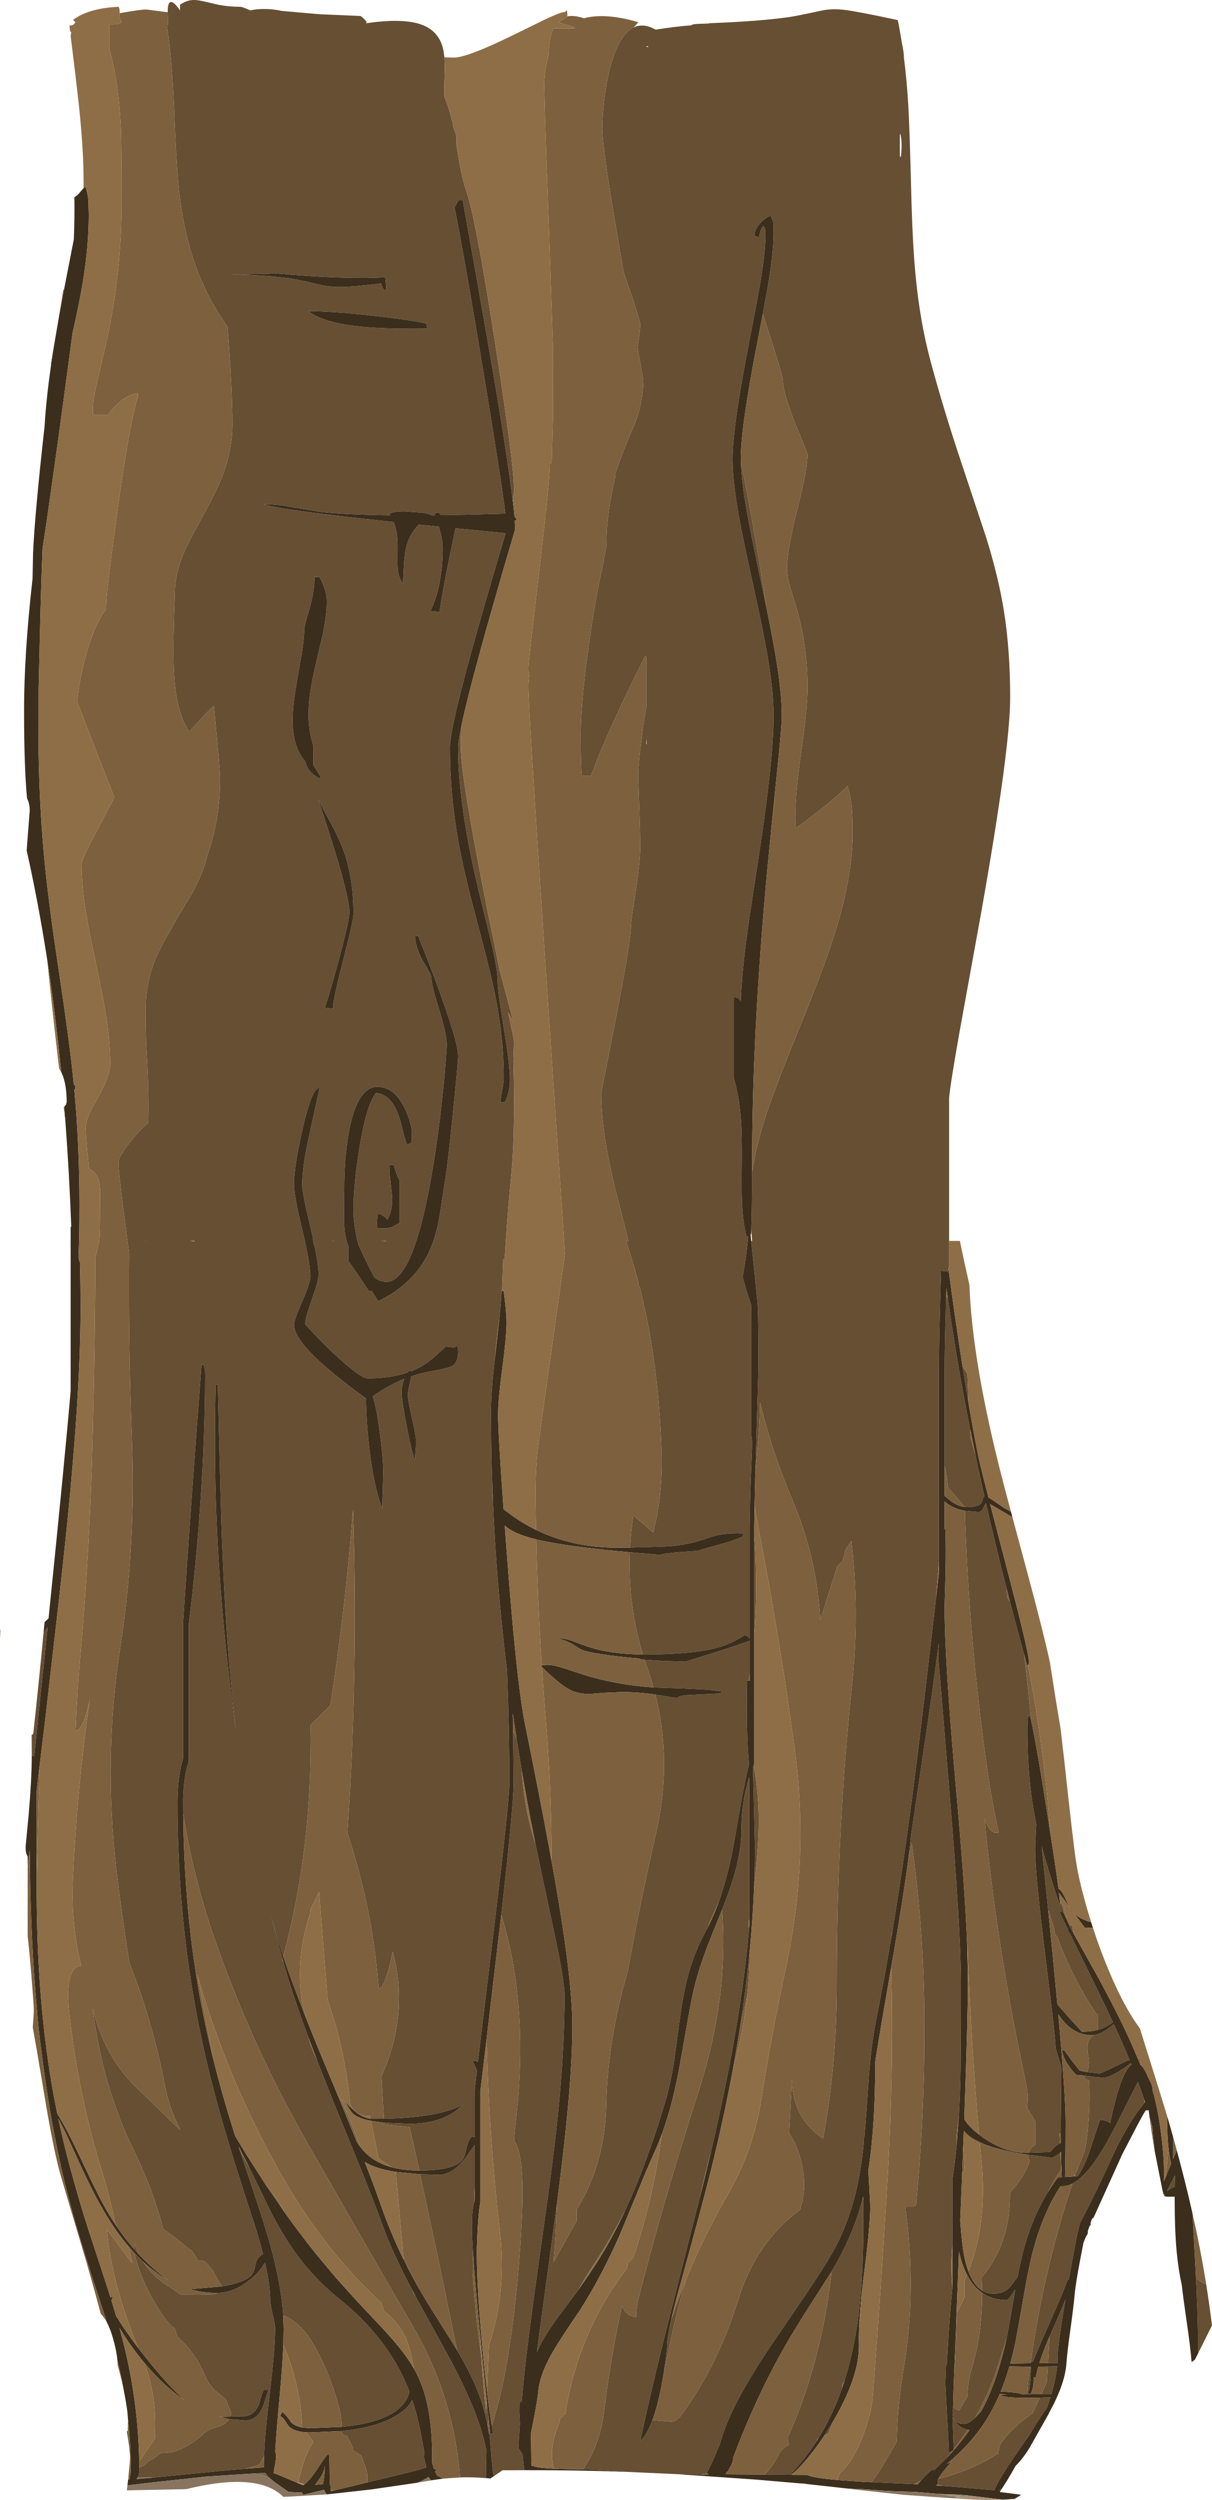 <?xml version="1.0" encoding="UTF-8" standalone="no"?>
<svg xmlns:ffdec="https://www.free-decompiler.com/flash" xmlns:xlink="http://www.w3.org/1999/xlink" ffdec:objectType="frame" height="1765.4px" width="856.35px" xmlns="http://www.w3.org/2000/svg">
  <g transform="matrix(1.0, 0.0, 0.0, 1.0, 0.0, 0.0)">
    <use ffdec:characterId="1246" height="1765.4" transform="matrix(1.0, 0.0, 0.0, 1.0, 0.0, 0.0)" width="856.35" xlink:href="#shape0"/>
  </g>
  <defs>
    <g id="shape0" transform="matrix(1.0, 0.0, 0.0, 1.0, 0.0, 0.0)">
      <path d="M447.5 19.5 Q454.45 16.0 463.25 20.95 L464.4 20.75 Q475.9 18.9 488.6 17.85 488.6 17.1 493.3 16.85 L501.0 16.6 500.95 16.4 Q536.3 15.1 557.6 12.05 563.3 11.2 580.15 7.55 587.75 5.9 596.5 6.95 606.0 8.1 634.35 14.2 635.95 22.05 637.25 30.55 638.6 36.4 638.7 40.9 640.7 56.55 641.75 74.2 642.65 89.15 643.8 134.2 644.7 171.75 646.9 194.45 650.1 227.75 657.55 255.25 666.6 288.95 679.2 326.55 L697.05 380.35 Q705.5 407.7 709.25 431.0 713.75 458.9 713.75 492.7 713.75 529.0 693.15 645.1 L678.4 726.35 Q671.4 765.55 670.6 775.45 L670.6 876.3 670.6 894.3 670.1 895.8 669.85 896.5 669.85 897.95 664.9 897.4 664.55 908.95 Q663.4 945.5 663.4 969.75 L663.4 1102.3 661.4 1128.45 654.0 1191.8 Q647.9 1243.5 644.45 1269.55 637.8 1319.9 630.6 1363.35 L629.85 1366.45 629.85 1367.65 Q624.5 1399.3 618.9 1427.25 615.65 1443.55 613.85 1467.0 612.1 1493.5 610.95 1506.65 L610.7 1509.75 610.4 1509.75 610.1 1515.55 Q608.2 1532.75 605.2 1545.95 600.35 1567.05 591.4 1584.75 585.1 1597.15 569.1 1620.6 L540.7 1662.4 Q524.45 1687.3 516.25 1705.25 511.2 1716.4 508.6 1726.05 502.5 1740.95 499.4 1746.25 L499.7 1746.65 497.7 1747.0 496.15 1747.3 495.45 1747.45 478.45 1747.2 443.3 1745.6 413.4 1743.75 411.9 1743.75 Q423.85 1726.9 426.85 1702.5 L427.45 1697.9 Q431.8 1663.5 439.5 1628.3 442.15 1635.35 449.5 1636.3 449.55 1629.3 451.25 1622.75 457.1 1600.0 463.5 1576.95 477.25 1527.6 493.6 1476.9 515.05 1410.3 510.2 1348.55 L510.3 1348.3 Q516.85 1331.7 519.85 1320.25 523.9 1304.95 523.9 1291.5 523.9 1280.75 525.7 1270.3 527.05 1262.3 529.4 1255.0 L529.4 1355.05 528.9 1357.75 529.2 1362.15 Q523.95 1426.4 502.6 1518.4 498.3 1534.7 494.4 1552.1 L474.0 1632.4 Q460.15 1687.1 452.4 1723.75 457.1 1719.4 461.0 1709.0 L475.55 1710.3 Q479.45 1708.1 481.3 1705.6 505.35 1673.0 519.5 1630.6 L521.7 1623.75 Q534.25 1583.2 565.55 1560.25 565.55 1559.25 565.85 1558.35 568.75 1549.1 568.05 1538.5 567.7 1533.9 566.75 1529.05 L566.6 1528.45 Q564.0 1516.2 557.55 1506.25 L559.55 1468.25 Q559.55 1471.25 559.85 1474.2 562.35 1497.35 581.55 1510.25 591.3 1457.5 591.25 1400.25 591.2 1292.4 601.95 1190.45 607.55 1137.5 601.55 1088.15 L597.55 1094.15 595.55 1102.15 591.55 1106.15 579.55 1144.15 Q577.2 1099.8 559.75 1058.9 545.45 1025.25 537.05 990.5 536.8 1005.05 535.45 1019.95 L533.65 1042.4 534.6 1009.7 535.9 966.0 Q535.9 929.65 535.3 921.4 534.6 912.65 530.75 876.35 L531.4 876.35 531.4 875.95 530.8 868.45 Q531.35 854.4 531.4 827.85 534.0 809.7 541.3 787.25 547.4 768.55 566.2 722.45 583.85 679.25 591.1 655.05 602.45 617.45 602.45 588.05 602.45 578.7 602.0 572.65 601.15 561.65 598.8 555.05 590.4 563.5 577.85 573.2 L562.55 584.8 561.95 582.85 561.85 577.15 Q561.85 560.6 566.2 530.15 570.55 499.7 570.55 485.8 570.55 456.7 563.3 431.2 L558.3 414.7 Q556.05 406.7 556.05 401.35 556.05 388.45 563.3 359.9 570.55 331.35 570.55 320.9 570.55 320.0 561.85 299.2 553.15 276.9 553.15 268.3 553.15 265.8 543.2 234.65 L539.0 221.55 543.0 199.35 Q546.6 177.05 546.6 164.3 L546.35 157.2 Q546.05 155.5 544.45 152.3 540.0 154.1 536.3 158.6 532.3 163.5 533.55 166.8 L536.45 167.55 Q536.45 166.0 537.1 163.85 537.95 161.0 539.35 159.55 540.8 161.0 540.8 163.2 L540.8 166.45 Q540.8 177.85 537.2 199.6 535.3 210.85 529.2 242.15 517.6 301.7 517.6 324.15 517.6 339.8 522.15 365.05 524.7 379.4 532.1 413.0 539.25 445.4 542.05 461.85 546.6 488.05 546.6 505.4 546.6 536.75 535.7 607.3 529.6 646.65 527.8 660.2 524.0 688.7 523.4 707.3 521.6 703.6 518.35 704.4 L518.35 760.95 Q522.25 773.75 523.5 790.3 524.3 801.35 524.15 820.15 523.95 841.4 524.25 848.75 524.9 864.0 527.75 874.4 527.75 873.7 528.65 872.9 527.3 888.0 524.75 901.65 526.3 908.2 530.9 922.25 L530.9 1013.75 531.35 1017.15 531.4 1022.0 530.45 1045.25 Q529.6 1067.35 529.9 1078.25 L529.9 1157.0 528.2 1155.6 526.3 1154.6 Q516.3 1160.95 507.6 1163.35 489.7 1168.35 456.0 1168.35 L454.25 1168.35 Q443.5 1133.45 445.0 1096.2 L466.85 1098.05 Q467.3 1097.15 480.2 1096.05 L492.95 1095.15 Q494.0 1094.7 506.75 1091.15 519.2 1087.75 524.85 1085.0 L525.15 1083.35 Q525.0 1082.8 520.5 1082.8 512.7 1082.8 506.65 1084.15 503.65 1084.85 496.7 1087.25 483.35 1091.85 466.15 1092.25 L445.15 1092.85 Q445.75 1081.6 447.5 1070.15 L461.55 1082.15 Q468.45 1055.45 467.4 1024.05 465.25 961.35 451.95 908.8 L451.65 908.8 450.5 903.4 Q446.8 889.5 442.3 876.35 L444.1 876.35 443.15 872.7 434.4 838.4 Q424.8 798.75 424.8 771.85 L435.35 718.1 Q445.85 664.45 445.85 652.95 445.85 650.6 449.1 629.55 452.35 608.5 452.35 598.55 452.35 589.05 451.65 569.3 450.9 549.55 450.9 547.1 450.9 541.4 452.7 526.15 454.6 510.25 456.7 499.25 L456.7 464.45 456.0 463.0 Q443.2 488.55 435.45 505.4 424.75 528.55 417.55 547.8 L411.05 547.8 Q410.3 539.1 410.3 519.55 410.3 492.35 418.05 441.85 422.1 415.45 426.05 399.1 426.8 394.2 428.65 384.65 L428.45 382.85 Q428.45 369.8 431.7 351.2 433.35 341.75 435.1 335.7 L434.25 335.75 Q439.7 319.45 448.45 299.45 454.55 283.8 454.55 268.3 L450.45 245.5 450.8 243.05 Q452.35 232.9 452.35 229.15 452.35 225.9 441.55 194.8 L440.8 192.65 440.05 188.55 Q425.55 106.35 425.55 91.05 425.55 81.55 427.15 69.0 429.25 52.2 433.35 40.3 437.65 27.8 443.5 22.35 445.4 20.5 447.5 19.5 M852.25 1613.15 Q854.55 1627.6 856.35 1642.2 L846.75 1661.45 846.45 1659.25 846.45 1656.75 846.45 1649.55 846.45 1649.5 846.45 1648.05 846.2 1636.6 845.45 1617.05 845.1 1608.95 845.05 1608.55 Q848.2 1611.5 852.25 1613.15 M794.05 1519.15 L793.75 1519.75 792.95 1521.3 794.05 1519.15 M771.45 1567.2 L771.4 1567.25 771.4 1567.2 771.45 1567.2 M370.8 1744.4 L360.85 1744.45 355.1 1744.45 348.8 1748.7 Q347.95 1743.15 347.3 1735.75 L345.9 1719.25 345.6 1719.25 345.45 1718.25 345.5 1718.3 346.15 1716.55 346.4 1718.75 348.4 1718.25 347.45 1712.85 Q354.95 1690.45 360.05 1656.7 L361.85 1644.0 Q366.8 1606.8 368.7 1566.6 370.8 1522.05 363.5 1512.25 362.8 1512.35 364.45 1498.35 L365.95 1483.5 Q372.2 1410.65 354.15 1352.15 362.9 1275.1 362.9 1259.25 L362.55 1222.55 365.0 1228.0 368.6 1250.15 368.95 1254.5 Q371.05 1280.0 378.3 1301.95 383.2 1325.8 390.8 1361.0 398.9 1398.65 398.9 1409.0 398.9 1447.5 394.1 1494.1 391.0 1524.75 383.35 1578.4 374.85 1638.4 372.0 1662.95 370.0 1680.2 368.6 1696.25 L367.4 1696.25 366.95 1698.75 366.9 1703.5 367.35 1711.5 366.25 1728.8 367.7 1730.95 368.05 1731.55 368.2 1731.75 368.9 1732.95 369.25 1733.65 370.3 1743.65 370.8 1744.4 M343.35 1750.0 Q333.95 1749.2 325.05 1749.5 320.55 1692.6 292.3 1643.85 261.3 1590.45 229.85 1535.45 L217.25 1513.5 Q177.9 1444.6 151.75 1369.45 136.55 1326.0 129.45 1280.8 L129.4 1272.0 Q129.4 1265.95 130.1 1259.65 131.1 1250.1 133.4 1244.25 L133.4 1146.75 Q138.65 1104.75 141.7 1059.85 144.9 1012.15 144.9 971.25 144.9 967.95 144.6 966.2 L143.9 963.75 142.4 963.75 Q133.6 1079.35 129.4 1145.75 L129.4 1241.75 Q127.15 1248.55 126.1 1259.2 125.4 1266.2 125.4 1272.5 125.4 1340.5 135.65 1403.65 143.4 1451.55 158.15 1501.9 166.35 1529.85 180.65 1573.4 183.7 1583.35 185.85 1591.9 182.0 1593.8 180.9 1597.65 L180.0 1601.6 Q179.45 1604.05 178.35 1605.7 174.3 1611.8 156.65 1614.6 L155.4 1612.35 Q153.45 1609.3 151.85 1606.15 L151.05 1604.55 Q150.45 1603.3 149.45 1602.3 L147.65 1600.15 Q144.5 1595.55 139.45 1596.3 139.45 1595.3 139.0 1594.6 L135.95 1589.95 135.05 1589.05 Q133.45 1588.25 132.3 1587.3 124.8 1580.5 115.45 1574.25 107.6 1545.05 95.0 1519.5 72.35 1473.65 65.45 1418.25 73.95 1452.5 96.0 1473.7 L127.45 1504.25 Q119.65 1489.1 116.45 1472.45 112.85 1453.6 107.8 1435.15 100.95 1410.3 91.45 1386.2 86.15 1353.5 82.25 1320.55 72.95 1241.4 84.95 1163.45 96.0 1091.8 93.25 1018.15 90.6 947.15 91.2 885.0 L90.1 876.5 88.45 863.85 Q83.7 827.7 83.7 820.75 83.7 816.4 93.7 804.3 99.6 797.2 104.75 792.9 105.1 780.9 104.7 767.05 104.3 753.75 103.3 737.75 102.5 712.3 103.3 703.9 105.1 685.1 114.15 668.15 120.7 655.65 135.35 631.45 144.0 615.85 146.15 605.05 L146.45 604.15 Q155.5 579.4 155.5 549.6 155.5 545.3 153.85 527.85 L151.15 498.5 Q148.2 500.8 142.85 506.75 L133.75 516.65 Q123.65 502.2 122.7 470.25 122.15 452.3 123.6 418.4 123.6 405.35 129.95 390.35 133.1 382.85 143.9 363.35 153.65 345.7 157.85 334.25 164.2 316.9 164.2 299.85 164.2 274.5 160.75 230.85 149.95 215.45 142.65 198.85 131.3 172.85 127.05 139.4 124.8 121.95 123.1 79.05 121.55 40.15 117.8 17.85 118.15 17.9 118.75 17.45 L118.5 8.65 118.5 8.05 Q118.5 0.7 121.45 1.5 123.75 2.2 127.2 7.45 L127.2 3.35 Q131.5 0.45 135.6 0.05 138.7 -0.25 143.85 0.95 L154.5 3.4 Q161.95 4.8 170.0 4.8 171.05 4.8 176.95 7.35 180.85 6.4 185.65 6.35 192.65 6.25 199.0 7.7 L225.8 10.05 254.8 11.3 256.45 12.65 Q258.25 14.3 259.15 15.65 L258.5 16.45 Q283.65 12.75 296.85 17.05 310.6 21.55 313.35 35.8 L314.0 40.5 Q314.3 44.3 314.25 49.15 L313.85 63.05 Q313.8 65.9 314.0 68.45 316.45 74.15 318.25 80.85 L319.4 85.6 320.05 86.35 319.8 87.65 320.3 90.0 Q321.95 93.55 322.4 96.45 322.7 98.4 322.45 101.9 L323.55 108.7 Q326.3 126.05 329.5 134.9 335.9 152.9 349.75 241.75 363.2 328.2 363.2 345.9 363.2 348.55 362.35 352.05 363.7 361.9 363.9 365.15 L363.4 364.55 Q360.9 335.2 346.1 249.8 337.1 197.7 326.95 141.45 L324.05 141.45 321.15 146.5 Q328.1 181.0 342.75 269.8 354.15 338.9 357.1 362.7 332.35 363.5 311.55 363.8 L309.9 361.85 307.0 362.55 307.45 363.85 304.8 363.9 Q303.9 362.9 297.85 362.0 L286.0 361.1 Q276.25 361.1 275.1 363.3 L275.5 363.9 Q243.85 363.5 225.7 361.35 L204.75 357.85 Q195.45 356.05 185.95 356.05 198.65 360.3 275.55 368.35 L278.1 368.6 Q279.55 372.15 280.25 376.3 281.1 381.3 280.9 389.75 280.75 399.15 281.05 402.15 281.7 408.4 284.55 411.85 284.95 409.15 285.35 400.05 285.75 392.1 286.8 387.25 289.0 377.3 296.0 370.45 L310.0 371.9 311.0 375.25 Q312.8 382.05 312.8 386.85 312.8 398.4 311.05 408.85 308.85 422.0 304.1 431.45 L310.65 432.15 310.65 431.45 Q312.5 418.9 316.35 399.6 L321.8 373.05 357.3 376.55 Q347.65 408.5 338.0 442.55 317.9 513.5 317.9 527.85 317.9 560.9 323.85 594.25 327.7 615.8 336.95 650.35 346.85 687.4 350.0 703.4 355.95 733.35 355.95 760.6 355.95 764.3 354.85 769.75 353.75 775.2 353.75 778.35 L356.65 778.35 Q358.45 774.8 359.3 771.3 360.3 767.15 360.3 762.05 360.3 752.4 355.95 726.0 351.6 699.65 351.6 692.45 351.6 684.95 347.25 666.2 L337.65 626.8 Q323.7 567.6 323.7 528.25 323.7 523.9 325.85 513.35 325.5 520.3 325.5 527.15 325.5 548.4 344.35 642.55 L353.0 685.15 362.45 720.35 362.45 721.1 359.05 714.8 363.2 734.85 362.7 749.05 Q363.2 761.9 363.2 779.45 363.2 808.8 361.3 828.8 358.8 855.0 357.4 876.4 L356.65 888.5 356.65 889.25 355.55 888.95 354.7 911.75 354.4 911.75 Q354.1 918.0 353.05 929.0 350.85 944.55 349.55 960.15 L349.15 963.7 Q346.9 984.4 346.9 997.25 346.9 1019.0 347.55 1040.8 L347.65 1044.45 347.75 1055.3 348.2 1058.95 Q350.75 1119.05 358.25 1179.7 359.9 1222.6 359.9 1259.0 359.9 1272.8 348.2 1368.6 L337.65 1456.1 Q336.7 1455.85 335.9 1455.25 334.4 1455.25 333.9 1455.75 335.75 1459.0 336.95 1462.15 L335.4 1475.75 335.4 1509.25 333.4 1508.75 Q330.85 1511.3 329.8 1516.3 328.5 1522.3 327.45 1524.15 322.5 1532.75 296.4 1532.75 L296.25 1532.75 289.5 1502.25 271.5 1500.25 271.45 1499.05 289.4 1499.75 Q314.0 1499.75 327.15 1486.15 310.85 1495.35 271.25 1496.2 L269.5 1466.25 Q289.3 1422.5 277.5 1378.2 272.05 1404.55 267.5 1404.25 263.7 1349.9 245.45 1294.2 253.2 1180.95 249.45 1066.15 244.0 1136.1 233.45 1204.2 L219.45 1218.2 Q220.9 1304.6 200.15 1381.65 196.8 1371.6 194.4 1363.25 L191.6 1353.25 Q195.45 1368.8 199.65 1383.6 L199.45 1384.2 200.1 1385.2 201.4 1389.75 Q207.2 1409.95 217.7 1438.3 L219.15 1443.05 Q221.35 1449.15 223.95 1454.75 L234.8 1482.3 253.9 1529.15 Q264.75 1556.05 271.4 1574.25 277.9 1592.1 291.4 1617.45 L291.5 1618.3 293.85 1622.05 319.2 1668.2 Q333.4 1695.25 339.55 1714.65 342.15 1722.75 343.65 1730.35 L343.4 1741.5 343.35 1750.0 M19.55 1319.2 L19.55 1318.5 20.95 1306.35 21.0 1308.85 19.55 1319.2 M22.45 1239.75 L22.45 1238.35 22.35 1225.2 23.1 1224.75 23.55 1224.0 Q27.4 1188.65 30.75 1153.25 L33.65 1148.9 24.1 1240.9 23.9 1239.75 22.45 1239.75 M636.5 111.0 Q637.1 106.25 637.0 101.3 636.85 95.85 635.8 94.3 L635.8 110.25 636.5 111.0 M458.15 33.05 L457.7 32.5 456.15 33.25 458.15 33.05 M363.7 368.35 L363.65 367.85 363.75 367.8 363.7 368.35 M523.45 325.95 Q528.85 352.4 534.3 384.05 538.3 407.15 541.2 427.4 L537.9 411.8 Q530.35 376.2 527.95 362.75 523.7 339.25 523.45 325.95 M547.6 559.05 L546.9 568.15 545.35 581.45 547.6 559.05 M193.2 192.9 Q193.2 193.65 162.75 193.65 188.85 194.35 204.85 196.65 212.6 197.75 223.75 200.6 231.7 202.6 238.85 202.65 248.8 202.8 269.3 200.15 269.85 202.35 270.3 203.25 271.1 204.75 272.95 205.25 L272.6 199.7 272.2 195.8 Q243.55 197.55 193.2 192.9 M94.9 1588.4 Q94.85 1585.9 95.45 1584.25 96.2 1588.3 97.65 1591.45 L94.9 1588.4 M100.9 1597.0 L104.05 1601.4 Q107.7 1606.0 113.3 1610.5 115.45 1612.3 117.8 1613.7 122.65 1616.6 127.45 1620.3 L129.45 1620.3 133.45 1620.3 139.45 1620.25 145.45 1620.3 147.45 1620.3 149.45 1620.3 151.35 1620.0 153.55 1619.25 Q165.4 1619.2 177.35 1609.3 182.3 1605.2 185.35 1600.8 L187.25 1597.7 Q190.9 1613.8 190.9 1624.25 190.9 1626.75 192.65 1634.4 194.4 1642.0 194.4 1644.5 194.4 1658.45 190.4 1691.65 187.1 1719.05 186.55 1734.5 L183.45 1740.3 Q179.15 1742.0 173.6 1743.35 L156.15 1744.85 154.75 1745.0 153.65 1745.1 153.55 1745.1 153.3 1745.1 153.25 1745.15 152.9 1745.15 151.6 1745.3 143.05 1746.2 108.65 1749.6 Q102.9 1749.55 97.2 1749.65 L97.35 1749.4 Q98.4 1747.75 98.4 1744.5 L98.4 1742.55 Q99.65 1741.7 101.2 1741.3 L101.95 1740.8 102.95 1739.8 Q104.45 1738.3 106.05 1737.5 109.95 1735.5 113.45 1732.3 120.45 1732.35 125.45 1730.4 135.95 1726.15 143.8 1718.65 146.85 1715.7 151.5 1714.5 159.05 1712.7 161.9 1708.3 L173.4 1709.25 Q181.4 1709.25 185.5 1700.1 186.55 1697.7 188.0 1692.9 189.2 1688.8 189.9 1687.75 L186.4 1687.75 Q185.05 1689.65 183.15 1697.45 180.45 1704.75 173.9 1706.25 L162.8 1706.55 163.45 1704.3 159.45 1694.3 155.15 1690.7 Q148.0 1685.7 144.4 1676.7 L142.2 1671.9 Q135.65 1659.1 125.45 1650.3 L123.45 1644.3 Q119.45 1641.3 116.65 1637.45 107.35 1624.45 101.35 1610.35 96.25 1598.4 95.2 1591.3 L100.9 1597.0 M225.0 564.75 L224.75 564.25 232.0 586.3 Q246.85 632.4 246.85 644.25 246.85 650.45 238.95 679.45 231.85 705.65 229.45 711.65 L235.25 712.4 235.25 711.65 Q235.25 706.05 242.5 677.95 249.75 649.85 249.75 645.3 249.75 617.55 241.2 596.75 238.45 589.95 233.2 580.3 226.85 568.6 225.0 564.75 M229.2 415.1 Q228.15 412.15 225.8 407.5 L222.2 407.5 Q222.2 417.75 218.6 430.1 214.95 442.4 214.95 444.5 214.95 452.4 212.05 468.4 208.35 488.95 207.6 495.35 205.8 510.75 207.9 521.05 209.9 531.05 215.7 537.75 L215.9 538.6 Q218.25 546.5 226.55 550.0 L226.55 548.55 221.25 540.0 221.45 539.85 221.45 526.8 Q217.5 515.1 218.05 500.85 218.45 489.95 221.85 474.65 223.75 465.95 227.8 449.05 230.9 434.6 230.9 424.9 230.9 420.1 229.2 415.1 M301.95 232.05 L301.2 228.45 Q290.3 225.95 264.0 223.0 234.9 219.75 217.85 219.75 230.05 229.25 263.15 231.35 280.35 232.45 301.95 232.05 M295.4 660.9 L293.25 660.9 Q293.25 668.7 299.05 679.0 L303.05 685.9 Q304.85 689.15 304.85 690.65 304.85 695.45 310.3 713.05 315.7 730.6 315.7 738.1 313.0 780.1 306.3 821.8 299.25 865.55 290.45 886.35 L290.35 886.35 290.4 886.5 Q282.4 905.2 272.95 905.2 268.25 905.2 264.4 901.9 L259.1 891.5 253.3 879.25 Q249.75 865.6 249.75 854.1 249.75 836.85 253.9 810.95 258.95 779.85 265.7 771.85 276.2 772.75 281.45 787.25 282.85 791.15 284.75 798.95 286.45 805.9 287.45 808.1 L290.35 807.35 290.95 804.9 291.05 798.65 Q289.7 790.3 285.95 782.65 278.6 767.5 266.75 767.5 251.9 767.5 246.15 801.45 243.2 818.85 243.2 840.35 L243.0 860.85 Q243.1 869.45 244.7 875.55 245.25 877.7 246.1 880.05 L246.1 890.35 252.55 899.55 260.6 911.7 262.8 911.8 267.15 918.95 Q273.2 916.0 278.45 912.45 L278.75 912.45 279.7 911.6 Q298.15 898.5 305.65 878.0 309.0 868.9 311.1 855.45 L314.25 834.9 Q316.15 824.7 320.05 785.7 323.7 749.45 323.7 745.75 323.7 736.2 310.1 699.0 303.2 680.15 295.4 660.9 M456.7 526.0 L457.0 525.0 456.7 521.7 456.7 526.0 M461.75 1191.65 Q459.7 1184.3 457.1 1177.0 L455.45 1172.1 467.95 1172.9 484.25 1173.45 507.2 1166.25 Q526.1 1160.2 529.9 1158.55 L529.9 1182.15 529.0 1186.75 527.9 1186.75 Q527.05 1223.05 529.2 1246.05 526.4 1257.4 523.45 1273.7 L518.05 1304.45 Q513.85 1326.3 507.9 1343.0 504.85 1350.1 501.35 1357.0 L500.5 1360.3 498.9 1363.25 Q491.1 1377.4 486.55 1393.6 483.15 1405.85 480.65 1423.35 L476.6 1453.45 Q473.95 1471.15 469.9 1484.75 456.9 1528.4 441.7 1561.1 431.65 1580.8 419.35 1599.5 413.6 1608.2 408.5 1617.2 L399.85 1628.85 Q390.95 1640.55 386.95 1646.9 382.5 1653.9 379.35 1660.9 382.35 1638.1 388.3 1594.8 L393.5 1556.25 393.2 1564.45 Q392.65 1581.3 391.1 1597.55 L407.5 1568.25 407.5 1560.25 Q414.9 1548.3 419.7 1535.0 427.75 1512.55 428.35 1486.25 429.35 1440.5 443.5 1392.25 451.95 1345.2 463.7 1293.8 475.0 1244.25 463.05 1196.65 L478.45 1199.2 Q479.15 1197.85 484.15 1197.15 L508.9 1195.9 510.35 1194.85 Q509.85 1194.1 498.3 1193.15 L481.35 1192.3 461.75 1191.65 M484.2 1611.15 Q476.8 1637.4 471.4 1664.65 L469.0 1675.8 470.4 1665.8 Q471.4 1657.75 471.4 1655.5 471.4 1650.7 474.3 1638.05 478.75 1624.6 484.2 1611.15 M532.9 1083.0 Q535.45 1119.3 532.9 1155.75 L532.9 1083.0 M532.5 1246.75 Q537.4 1272.55 535.65 1300.6 534.65 1317.1 532.85 1331.95 533.4 1317.65 533.4 1303.75 L532.0 1247.95 532.5 1246.75 M529.65 1378.6 Q529.6 1393.95 528.0 1409.25 L523.1 1430.3 Q527.15 1403.85 529.65 1378.6 M278.0 822.6 L275.1 822.6 Q275.1 827.45 275.85 833.9 L276.95 843.75 Q277.8 854.35 273.65 861.35 273.65 860.7 271.2 858.9 268.6 857.0 267.15 857.0 266.4 859.15 266.4 865.7 L266.05 866.6 Q266.55 867.5 271.1 867.5 275.45 867.5 278.9 865.5 L282.35 863.5 282.35 833.45 Q280.7 831.0 279.65 827.2 278.55 823.4 278.0 822.6 M272.75 876.45 L272.95 876.2 268.6 876.45 272.75 876.45 M213.5 836.7 Q213.5 824.05 218.45 801.95 L225.8 768.2 Q220.5 767.75 213.75 797.45 207.7 824.3 207.7 836.7 207.7 844.0 213.5 868.15 219.3 892.35 219.3 901.55 219.3 905.8 213.5 919.1 207.7 932.45 207.7 935.3 207.7 946.15 231.5 966.45 243.2 976.45 258.55 987.55 258.85 1005.15 261.0 1023.2 264.1 1049.55 270.05 1065.4 270.05 1061.35 270.4 1052.45 L270.75 1040.05 Q270.75 1029.6 268.05 1009.5 266.0 994.1 263.45 986.0 274.6 978.15 285.7 973.7 283.8 978.4 283.8 983.15 283.8 989.05 287.7 1008.9 291.65 1029.05 293.25 1030.6 L293.25 1029.9 Q293.25 1028.55 293.6 1025.1 293.95 1021.65 293.95 1017.55 293.95 1013.95 291.05 1001.25 288.15 988.6 288.15 984.95 288.15 982.4 289.95 975.15 L290.5 971.95 Q297.95 969.45 307.55 967.8 317.15 966.1 319.65 964.55 323.7 962.05 323.7 954.85 323.7 950.3 322.45 950.5 L321.15 951.6 315.0 950.85 308.7 956.65 Q303.8 961.2 299.0 964.15 294.9 966.65 290.1 968.5 L289.6 967.55 288.0 969.25 Q275.9 973.35 259.9 973.35 254.3 973.35 234.5 954.55 227.6 948.0 221.35 941.35 215.65 935.4 215.65 934.9 215.65 930.75 220.4 917.5 225.1 904.3 225.1 900.1 225.1 893.95 222.6 881.4 L222.4 880.85 Q221.45 878.3 221.1 875.2 L220.95 873.6 219.3 866.5 Q213.5 842.25 213.5 836.7 M237.35 876.45 L234.5 876.35 234.5 876.45 237.35 876.45 M103.0 876.2 L102.95 876.5 103.35 876.5 103.0 876.2 M137.35 876.2 L137.35 876.15 133.75 876.5 137.55 876.5 137.35 876.2 M153.9 977.75 L152.4 977.75 Q151.9 992.25 151.9 1021.5 151.9 1109.6 164.85 1207.95 L166.8 1222.35 Q163.75 1197.1 161.6 1170.3 158.2 1128.15 156.35 1073.4 155.75 1054.75 153.9 977.75 M0.0 1157.3 L0.0 1150.5 0.25 1151.35 0.0 1157.3 M237.0 1608.1 L247.95 1619.95 255.9 1628.95 249.0 1621.5 237.0 1608.1 M169.25 1517.95 Q172.35 1524.3 175.95 1530.35 L176.15 1530.65 191.45 1562.2 Q200.9 1580.45 210.7 1593.5 223.0 1609.95 238.9 1622.75 274.35 1651.2 288.35 1686.6 L289.3 1689.05 289.25 1689.25 Q287.7 1695.6 282.3 1700.45 270.45 1711.1 241.45 1713.8 241.3 1706.75 239.6 1700.25 233.6 1677.55 223.6 1659.15 213.15 1639.8 200.1 1635.1 198.5 1610.9 189.3 1579.6 185.65 1567.15 177.95 1544.05 L169.25 1517.95 M241.45 1716.75 Q264.7 1714.45 278.35 1706.8 288.1 1701.4 291.3 1694.8 294.65 1705.0 297.15 1717.35 L299.85 1732.0 299.4 1734.75 300.55 1739.3 301.0 1741.0 300.95 1742.5 Q298.2 1743.65 281.8 1747.65 L259.5 1753.05 259.5 1752.3 259.5 1750.3 259.5 1748.3 Q259.5 1745.3 258.4 1742.75 256.8 1738.95 255.5 1734.3 L249.45 1730.3 249.15 1728.4 Q248.45 1726.3 247.25 1724.45 L246.05 1722.1 Q245.45 1720.3 245.1 1720.2 241.4 1719.55 241.45 1716.75 M285.25 1595.85 L285.05 1593.45 285.5 1594.3 289.35 1603.9 285.25 1595.85 M296.8 1535.45 L310.4 1535.75 Q319.45 1535.75 328.7 1524.1 L334.75 1515.6 335.4 1514.65 335.4 1543.9 334.95 1555.3 Q334.0 1558.85 333.65 1563.9 333.4 1567.4 333.4 1573.25 333.4 1578.75 334.1 1589.4 L333.95 1603.9 334.35 1610.35 335.25 1622.1 Q336.95 1642.9 339.95 1663.6 341.4 1684.85 343.45 1704.3 L343.85 1695.1 345.05 1706.05 344.75 1713.95 Q342.85 1703.65 339.65 1694.35 334.45 1679.05 322.95 1659.7 L311.1 1602.25 296.8 1535.45 M615.6 1752.85 Q619.65 1747.95 623.15 1742.1 L627.8 1734.3 633.55 1724.3 Q634.15 1698.15 638.45 1672.8 647.85 1616.9 639.55 1558.25 L643.55 1558.25 Q647.9 1558.75 647.55 1554.25 L649.3 1533.5 650.6 1514.75 Q651.95 1493.1 652.6 1471.35 L652.85 1463.15 652.9 1459.7 653.05 1450.2 653.15 1426.25 Q652.85 1363.35 644.15 1301.4 L642.7 1308.45 641.85 1312.4 643.9 1294.75 655.3 1217.8 658.6 1195.25 663.35 1160.15 662.9 1170.25 665.45 1200.35 670.9 1266.45 Q678.9 1363.3 678.9 1399.0 678.9 1454.25 678.55 1468.65 678.2 1482.3 677.45 1494.65 L676.05 1506.9 676.0 1511.65 675.95 1514.45 Q674.7 1527.8 672.9 1539.25 L672.9 1585.65 672.85 1586.0 Q671.55 1600.85 672.9 1615.75 L672.9 1615.85 Q671.55 1629.1 670.15 1650.05 L669.0 1669.75 668.4 1669.75 668.15 1676.4 667.9 1683.0 668.95 1703.05 Q670.15 1722.7 670.4 1731.75 671.9 1731.5 672.8 1730.95 L669.4 1735.2 659.6 1744.75 659.9 1743.25 Q656.05 1745.6 651.5 1750.8 L650.7 1751.75 645.9 1754.2 615.6 1752.85 M609.35 1615.4 Q608.35 1629.75 607.0 1643.95 607.4 1631.85 609.35 1615.4 M588.75 1709.75 L585.95 1716.5 Q585.55 1717.3 585.55 1718.3 L582.5 1719.85 586.45 1713.55 588.75 1709.75 M609.5 1552.8 L609.9 1553.5 609.9 1583.2 Q609.3 1616.75 605.6 1641.85 602.5 1662.95 596.7 1681.15 L595.5 1683.35 595.35 1683.65 594.9 1686.65 Q588.1 1706.05 578.2 1722.0 L577.55 1722.3 577.15 1723.65 Q569.75 1735.15 560.75 1744.85 L560.6 1744.9 560.4 1745.05 560.15 1745.45 558.0 1747.65 540.05 1747.5 541.4 1746.1 Q546.8 1740.45 550.55 1732.8 552.45 1728.95 557.55 1726.3 556.3 1722.05 556.75 1721.05 565.45 1701.4 571.9 1680.75 583.25 1644.05 587.55 1604.1 L588.35 1602.7 Q602.85 1578.25 609.5 1552.8 M668.55 915.1 L669.75 917.1 Q675.9 961.3 685.45 1009.15 L685.95 1015.9 689.25 1027.8 Q692.25 1042.15 695.55 1056.8 L695.4 1056.75 Q694.7 1057.15 694.4 1058.55 694.0 1060.4 693.6 1061.05 691.8 1064.25 683.4 1064.25 L681.6 1064.15 669.6 1050.15 669.5 1048.2 Q668.95 1041.3 667.4 1035.2 L667.4 970.75 Q667.4 953.55 668.4 919.2 L668.55 915.1 M680.1 964.9 L683.55 970.1 684.35 991.05 680.1 964.9 M726.8 1520.25 Q727.75 1517.2 731.6 1514.25 L731.6 1498.25 725.6 1488.25 Q726.75 1479.85 725.05 1471.9 721.55 1455.6 718.4 1439.4 702.85 1360.2 695.6 1284.2 699.45 1295.85 705.6 1294.2 700.85 1272.55 697.7 1250.5 684.65 1159.3 681.7 1066.9 L691.4 1067.75 Q693.1 1067.75 694.55 1065.3 L696.6 1061.4 Q703.3 1090.95 711.2 1121.8 L711.6 1128.15 713.6 1131.1 Q718.35 1149.4 723.55 1168.2 726.4 1190.8 728.45 1214.2 L727.9 1211.75 726.4 1211.75 Q725.9 1216.75 725.9 1221.75 725.9 1234.35 726.65 1246.2 728.05 1268.4 732.15 1288.05 731.4 1301.9 731.4 1306.25 731.4 1323.4 738.65 1381.7 745.9 1440.05 745.9 1446.5 L747.9 1453.2 Q749.9 1459.45 749.9 1460.25 L749.5 1499.15 749.5 1508.05 748.55 1506.0 748.95 1513.6 Q747.05 1514.35 744.6 1516.8 L741.9 1519.75 726.8 1520.25 M748.9 1343.55 L750.5 1345.15 751.9 1351.65 Q748.9 1345.3 748.9 1344.0 L748.9 1343.55 M755.35 1359.1 L757.6 1360.2 758.45 1365.2 756.0 1360.8 755.35 1359.1 M747.75 1342.4 L750.55 1350.95 749.9 1349.75 748.4 1349.75 754.3 1362.0 755.4 1365.25 755.75 1365.0 771.45 1397.05 Q780.0 1414.4 786.4 1428.2 L785.8 1428.55 781.75 1431.1 Q778.95 1432.55 775.6 1433.45 L775.6 1422.25 Q774.6 1422.25 774.3 1421.8 757.7 1396.7 746.9 1367.55 L745.55 1366.2 744.65 1361.25 Q742.55 1355.15 740.75 1348.95 L740.85 1351.3 736.0 1303.85 Q740.15 1319.15 747.45 1341.5 L747.55 1342.2 747.75 1342.4 M772.85 1437.15 Q777.05 1436.6 782.35 1433.0 L786.95 1429.4 Q791.25 1438.7 794.55 1446.35 L798.25 1455.1 797.4 1454.75 785.0 1460.7 Q777.45 1464.25 776.9 1464.25 L768.1 1463.25 Q770.2 1458.35 769.0 1452.4 766.65 1440.35 772.85 1437.15 M766.3 1465.8 L772.95 1466.65 779.15 1467.25 Q783.45 1467.25 791.4 1462.25 796.75 1458.9 798.95 1456.85 L799.4 1457.95 Q791.7 1463.95 784.4 1499.25 782.7 1498.0 780.3 1497.4 777.6 1496.7 776.9 1497.75 L770.2 1518.1 Q766.2 1530.35 761.4 1536.75 L759.4 1536.9 759.6 1536.25 759.9 1535.45 758.55 1536.95 758.3 1537.0 760.65 1533.55 766.7 1518.0 Q770.5 1495.25 769.6 1470.25 769.6 1469.25 769.4 1469.2 764.9 1468.25 766.3 1465.8 M808.3 1482.25 L808.7 1484.9 Q798.65 1496.7 787.7 1519.1 772.8 1551.75 763.4 1569.25 761.8 1572.25 755.2 1609.75 L754.4 1609.75 Q751.65 1617.95 739.25 1645.75 732.45 1661.0 729.9 1667.75 L728.4 1667.75 728.4 1668.85 728.2 1668.85 Q737.05 1604.5 757.7 1542.05 768.05 1536.7 780.3 1515.85 785.7 1506.65 794.4 1489.15 L804.05 1470.1 808.3 1482.25 M693.9 1617.5 L693.6 1608.3 Q714.1 1584.15 713.6 1548.25 723.2 1538.1 727.3 1527.05 L727.6 1526.25 Q726.25 1523.95 726.5 1521.7 L743.4 1523.75 Q747.3 1521.9 748.95 1520.3 L749.25 1520.0 749.4 1524.7 749.6 1532.25 Q744.35 1539.95 740.2 1548.3 728.95 1566.7 722.85 1590.2 720.9 1597.75 718.95 1608.1 L717.0 1610.45 713.95 1614.75 Q709.75 1619.75 701.9 1619.75 697.5 1619.75 693.9 1617.5 M822.45 1549.2 L822.5 1549.05 822.5 1549.15 822.45 1549.2 M824.8 1547.2 L824.6 1547.2 Q826.9 1542.3 830.25 1536.15 830.05 1540.1 830.0 1544.2 827.35 1545.15 824.8 1547.2 M740.45 1668.8 L741.6 1650.3 741.05 1651.15 743.8 1644.9 Q749.55 1632.2 752.8 1623.8 747.4 1655.6 747.4 1663.0 L747.15 1668.75 740.45 1668.8 M735.75 1690.75 L739.6 1682.3 740.3 1671.2 746.95 1671.05 Q745.95 1680.0 742.85 1690.75 L735.75 1690.75 M726.5 1690.75 L726.5 1690.8 725.75 1690.8 Q725.95 1686.35 726.45 1682.15 L727.85 1671.35 728.4 1671.35 728.15 1679.45 Q727.75 1685.75 726.4 1690.75 L726.5 1690.75 M693.9 1619.15 Q701.25 1624.25 711.4 1624.25 712.5 1624.25 716.95 1617.3 L717.35 1616.7 717.25 1617.2 712.55 1644.6 711.2 1651.35 704.3 1673.2 Q698.45 1690.9 688.8 1707.5 684.25 1711.75 681.4 1711.75 674.7 1711.75 673.45 1706.8 673.05 1705.15 673.15 1702.55 L673.4 1699.9 Q675.5 1701.4 677.6 1702.3 L683.6 1692.3 Q683.65 1682.3 686.45 1673.2 694.0 1648.55 693.9 1619.15 M676.05 1633.3 Q675.9 1655.05 674.15 1676.3 L675.85 1633.75 676.05 1633.3 M725.85 1693.35 L725.6 1694.3 725.65 1693.35 725.85 1693.35 M662.9 1750.6 L666.0 1749.75 Q688.45 1743.65 705.6 1732.3 705.5 1727.3 708.55 1723.5 717.35 1712.35 729.6 1704.3 L734.65 1693.2 742.2 1692.95 739.75 1700.35 Q734.15 1707.9 726.9 1720.2 721.7 1727.4 716.65 1734.85 705.2 1751.8 702.55 1758.5 L681.9 1756.75 665.35 1755.4 662.2 1754.45 662.9 1753.65 Q662.5 1753.2 662.5 1751.85 L662.9 1750.6 M683.65 1715.85 Q679.1 1722.8 673.9 1729.55 L673.0 1707.0 Q676.75 1714.35 683.65 1715.85 M706.15 1758.9 L707.0 1757.35 706.4 1758.95 706.15 1758.9" fill="#664f33" fill-rule="evenodd" stroke="none"/>
      <path d="M714.3 1067.55 L715.35 1071.45 707.65 1066.9 699.6 1062.2 710.85 1105.5 Q726.9 1166.5 726.9 1173.0 726.9 1176.15 726.65 1176.0 L726.4 1175.25 726.25 1175.75 725.9 1176.75 723.55 1168.2 Q718.35 1149.4 713.6 1131.1 L711.2 1121.8 Q703.3 1090.95 696.6 1061.4 L694.55 1065.3 Q693.1 1067.75 691.4 1067.75 L681.7 1066.9 Q674.85 1065.6 669.95 1062.3 L667.4 1060.3 667.4 1079.75 667.9 1079.75 Q668.5 1090.8 668.05 1112.0 L667.4 1134.5 Q667.4 1158.7 670.7 1204.3 672.6 1230.85 675.65 1264.7 681.95 1334.75 683.45 1375.7 L683.9 1398.5 Q683.9 1425.05 681.3 1496.4 684.25 1501.65 691.8 1507.4 L695.45 1510.05 Q710.4 1520.25 725.4 1520.25 L726.8 1520.25 741.9 1519.75 744.6 1516.8 Q747.05 1514.35 748.95 1513.6 L749.55 1513.35 749.5 1508.05 749.5 1499.15 749.9 1460.25 Q749.9 1459.45 747.9 1453.2 L745.9 1446.5 Q745.9 1440.05 738.65 1381.7 731.4 1323.4 731.4 1306.25 731.4 1301.9 732.15 1288.05 728.05 1268.4 726.65 1246.2 725.9 1234.35 725.9 1221.75 725.9 1216.75 726.4 1211.75 L727.9 1211.75 728.45 1214.2 Q731.5 1228.85 735.5 1252.8 L741.2 1288.4 742.2 1294.9 Q746.3 1321.3 747.9 1333.75 750.2 1335.05 752.2 1339.55 L755.85 1347.1 748.25 1336.65 748.9 1343.55 748.9 1344.0 Q748.9 1345.3 751.9 1351.65 L752.9 1353.75 753.75 1355.5 755.35 1359.1 756.0 1360.8 758.45 1365.2 776.1 1396.85 Q790.65 1423.55 799.35 1443.05 L803.85 1453.5 805.6 1457.9 806.25 1458.45 Q808.95 1461.1 811.6 1467.85 814.4 1472.7 814.4 1475.75 L814.35 1476.05 Q818.8 1491.45 821.15 1513.1 822.6 1526.7 822.4 1534.65 L822.4 1536.0 822.4 1540.3 823.3 1538.15 Q824.8 1534.3 827.45 1527.95 826.3 1523.0 825.65 1517.25 824.5 1507.3 824.85 1495.0 L826.65 1501.25 828.9 1509.15 828.85 1524.7 829.55 1522.95 831.4 1518.5 831.4 1518.25 Q837.65 1541.25 842.55 1562.95 L844.55 1599.2 844.8 1603.75 844.95 1606.7 845.05 1608.55 845.1 1608.95 845.45 1617.05 846.2 1636.6 846.45 1648.05 846.45 1649.55 846.45 1656.75 846.45 1659.25 846.75 1661.45 844.3 1666.3 841.95 1668.1 Q841.1 1657.65 838.3 1638.35 835.95 1622.3 835.0 1613.7 832.65 1603.2 831.4 1590.3 829.95 1574.75 829.95 1551.25 L824.5 1551.25 823.05 1551.0 Q822.5 1550.8 822.5 1549.35 L822.1 1549.75 822.0 1549.35 821.65 1547.9 821.2 1545.95 815.95 1519.5 815.8 1518.55 814.95 1510.45 814.55 1506.25 814.1 1501.85 813.35 1498.95 812.2 1494.9 811.6 1490.25 809.6 1490.25 809.35 1490.7 809.25 1490.8 808.9 1491.35 808.3 1492.3 807.7 1493.3 803.7 1500.6 794.05 1519.15 792.95 1521.3 772.6 1566.25 Q772.1 1566.25 771.9 1566.5 L771.45 1567.2 771.4 1567.2 771.4 1567.25 770.85 1568.9 770.6 1569.7 770.55 1570.25 770.6 1571.25 769.8 1572.05 768.6 1575.55 768.6 1577.25 766.95 1580.2 765.5 1584.0 763.75 1592.95 Q759.85 1613.2 759.25 1621.0 758.65 1628.05 756.3 1645.1 754.05 1661.15 753.5 1669.0 752.45 1683.7 741.15 1704.1 L740.8 1704.9 727.6 1728.3 Q723.0 1736.0 717.6 1741.3 711.35 1752.6 706.6 1759.3 L706.65 1759.85 718.6 1761.35 721.5 1761.8 716.9 1764.7 708.35 1765.2 682.55 1762.1 679.65 1761.85 678.9 1761.75 664.05 1761.2 663.3 1761.15 646.9 1759.75 628.3 1759.15 608.9 1757.75 599.15 1757.4 569.35 1754.1 568.9 1753.75 566.3 1753.8 534.25 1751.05 478.45 1747.2 495.45 1747.45 496.5 1747.45 500.65 1747.4 499.7 1746.65 499.4 1746.25 Q502.5 1740.95 508.6 1726.05 511.2 1716.4 516.25 1705.25 524.45 1687.3 540.7 1662.4 L569.1 1620.6 Q585.1 1597.15 591.4 1584.75 600.35 1567.05 605.2 1545.95 608.2 1532.75 610.1 1515.55 L610.4 1509.75 610.7 1509.75 610.95 1506.65 Q612.1 1493.5 613.85 1467.0 615.65 1443.55 618.9 1427.25 624.5 1399.3 629.85 1367.65 L630.6 1363.35 Q637.8 1319.9 644.45 1269.55 647.9 1243.5 654.0 1191.8 L661.4 1128.45 663.4 1110.75 663.4 1102.3 663.4 969.75 Q663.4 945.5 664.55 908.95 L664.9 897.4 669.85 897.95 669.85 896.5 670.1 895.8 Q674.6 929.2 678.2 952.7 L680.1 964.9 684.35 991.05 Q687.6 1010.05 690.9 1026.75 692.1 1032.95 698.45 1057.65 699.95 1058.3 701.7 1059.5 L709.3 1064.8 714.3 1067.55 M770.95 1357.4 L772.25 1361.5 766.4 1361.25 758.8 1350.95 Q763.3 1355.5 770.95 1357.4 M443.3 1745.6 Q407.15 1744.3 370.8 1744.4 L370.3 1743.65 369.25 1733.65 368.9 1732.95 368.2 1731.75 368.05 1731.55 367.7 1730.95 366.25 1728.8 367.35 1711.5 366.9 1703.5 366.95 1698.75 367.4 1696.25 368.6 1696.25 Q370.0 1680.2 372.0 1662.95 374.85 1638.4 383.35 1578.4 391.0 1524.75 394.1 1494.1 398.9 1447.5 398.9 1409.0 398.9 1398.65 390.8 1361.0 383.2 1325.8 378.3 1301.95 374.95 1285.45 372.9 1274.4 L368.6 1250.15 365.0 1228.0 362.3 1210.0 362.55 1222.55 362.9 1259.25 Q362.9 1275.1 354.15 1352.15 L351.45 1375.2 343.8 1440.1 339.4 1476.75 339.4 1554.75 Q338.1 1562.55 337.4 1575.75 336.9 1585.15 336.9 1591.5 336.9 1616.0 340.95 1658.8 342.55 1675.65 344.15 1688.85 345.8 1702.9 347.45 1712.85 L348.4 1718.25 346.4 1718.75 346.15 1716.55 345.05 1706.05 343.85 1695.1 339.6 1653.3 338.85 1645.2 Q335.3 1608.75 334.1 1589.4 333.4 1578.75 333.4 1573.25 333.4 1567.4 333.65 1563.9 334.0 1558.85 334.95 1555.3 L335.4 1553.75 335.4 1543.9 335.4 1514.65 334.75 1515.6 328.7 1524.1 Q319.45 1535.75 310.4 1535.75 L296.8 1535.45 279.6 1533.75 Q265.2 1531.5 257.7 1526.7 264.75 1544.65 268.4 1555.25 275.6 1576.15 285.25 1595.85 L289.35 1603.9 294.55 1613.5 Q300.0 1623.1 307.8 1635.5 L320.2 1655.15 322.95 1659.7 Q334.45 1679.05 339.65 1694.35 342.85 1703.65 344.75 1713.95 L345.45 1718.25 345.6 1719.25 345.9 1719.25 347.3 1735.75 Q347.95 1743.15 348.8 1748.7 L346.4 1750.25 343.35 1750.0 343.4 1741.5 343.65 1730.35 Q342.15 1722.75 339.55 1714.65 333.4 1695.25 319.2 1668.2 L293.85 1622.05 293.4 1621.2 291.4 1617.45 Q277.9 1592.1 271.4 1574.25 264.75 1556.05 253.9 1529.15 L234.8 1482.3 223.95 1454.75 217.7 1438.3 Q207.2 1409.95 201.4 1389.75 L200.1 1385.2 199.65 1383.6 Q195.45 1368.8 191.6 1353.25 L194.4 1363.25 Q196.8 1371.6 200.15 1381.65 206.25 1399.7 215.55 1423.35 221.8 1439.35 229.55 1457.85 L238.3 1478.8 252.15 1512.7 254.15 1515.5 Q256.5 1518.65 258.75 1520.8 265.8 1527.45 276.7 1530.45 285.25 1532.75 296.25 1532.75 L296.4 1532.75 Q322.5 1532.75 327.45 1524.15 328.5 1522.3 329.8 1516.3 330.85 1511.3 333.4 1508.75 L335.4 1509.25 335.4 1475.75 336.95 1462.15 Q335.75 1459.0 333.9 1455.75 334.4 1455.25 335.9 1455.25 336.7 1455.85 337.65 1456.1 L348.2 1368.6 Q359.9 1272.8 359.9 1259.0 359.9 1222.6 358.25 1179.7 350.75 1119.05 348.2 1058.95 L347.65 1044.45 347.55 1040.8 Q346.9 1019.0 346.9 997.25 346.9 984.4 349.15 963.7 L349.55 960.15 350.2 954.5 353.05 929.0 Q354.1 918.0 354.4 911.75 L354.7 911.75 355.9 911.75 Q357.9 926.75 357.9 934.25 357.9 943.7 354.9 966.4 L354.7 967.85 Q352.6 984.2 352.1 993.1 L351.9 998.0 351.9 998.75 Q352.0 1013.0 355.8 1065.8 L362.95 1071.1 Q370.5 1076.35 378.7 1080.35 L378.8 1080.4 Q404.6 1092.95 436.05 1092.95 L445.15 1092.85 466.15 1092.25 Q483.35 1091.85 496.7 1087.25 503.65 1084.85 506.65 1084.15 512.7 1082.8 520.5 1082.8 525.0 1082.8 525.15 1083.35 L524.85 1085.0 Q519.2 1087.75 506.75 1091.15 494.0 1094.7 492.95 1095.15 L480.2 1096.05 Q467.3 1097.15 466.85 1098.05 L445.0 1096.2 Q400.7 1092.1 381.0 1087.6 L378.85 1087.1 Q362.65 1083.1 356.65 1077.3 L357.8 1093.05 Q364.6 1183.7 370.4 1214.75 382.2 1272.85 389.65 1313.85 L390.2 1316.95 Q404.4 1395.5 404.4 1430.75 404.4 1460.25 399.4 1507.0 397.3 1527.0 393.5 1556.25 L388.3 1594.8 Q382.35 1638.1 379.35 1660.9 382.5 1653.9 386.95 1646.9 390.95 1640.55 399.85 1628.85 L408.5 1617.2 Q423.3 1596.55 432.3 1579.8 437.1 1570.95 441.7 1561.1 456.9 1528.4 469.9 1484.75 473.95 1471.15 476.6 1453.45 L480.65 1423.35 Q483.15 1405.85 486.55 1393.6 491.1 1377.4 498.9 1363.25 L500.5 1360.3 Q504.45 1352.5 507.9 1343.0 513.85 1326.3 518.05 1304.45 L523.45 1273.7 Q526.4 1257.4 529.2 1246.05 527.05 1223.05 527.9 1186.75 L529.0 1186.75 529.9 1186.75 529.9 1182.15 529.9 1158.55 Q526.1 1160.2 507.2 1166.25 L484.25 1173.45 467.95 1172.9 455.45 1172.1 Q451.65 1171.7 451.65 1171.25 417.7 1168.2 410.3 1164.7 L404.7 1161.2 Q400.8 1158.85 393.65 1156.75 398.3 1156.75 403.7 1158.55 L414.5 1162.55 Q430.75 1168.15 454.25 1168.35 L456.0 1168.35 Q489.7 1168.35 507.6 1163.35 516.3 1160.95 526.3 1154.6 L528.2 1155.6 529.9 1157.0 529.9 1078.25 Q529.6 1067.35 530.45 1045.25 L531.4 1022.0 531.35 1017.15 530.9 1013.75 530.9 922.25 Q526.3 908.2 524.75 901.65 527.3 888.0 528.65 872.9 527.75 873.7 527.75 874.4 524.9 864.0 524.25 848.75 523.95 841.4 524.15 820.15 524.3 801.35 523.5 790.3 522.25 773.75 518.35 760.95 L518.35 704.4 Q521.6 703.6 523.4 707.3 524.0 688.7 527.8 660.2 529.6 646.65 535.7 607.3 546.6 536.75 546.6 505.4 546.6 488.05 542.05 461.85 539.25 445.4 532.1 413.0 524.7 379.4 522.15 365.05 517.6 339.8 517.6 324.15 517.6 301.7 529.2 242.15 535.3 210.85 537.2 199.6 540.8 177.85 540.8 166.45 L540.8 163.2 Q540.8 161.0 539.35 159.55 537.95 161.0 537.1 163.85 536.45 166.0 536.45 167.55 L533.55 166.8 Q532.3 163.5 536.3 158.6 540.0 154.1 544.45 152.3 546.05 155.5 546.35 157.2 L546.6 164.3 Q546.6 177.05 543.0 199.35 L539.0 221.55 535.0 242.3 Q523.4 301.75 523.4 324.15 L523.45 325.95 Q523.7 339.25 527.95 362.75 530.35 376.2 537.9 411.8 L541.2 427.4 Q545.65 449.3 547.85 462.3 552.4 489.1 552.4 505.4 552.4 512.65 549.1 544.4 L547.6 559.05 545.35 581.45 541.9 616.55 Q531.4 730.65 531.4 822.6 L531.4 827.85 Q531.35 854.4 530.8 868.45 L530.65 871.5 530.3 871.7 530.75 876.35 Q534.6 912.65 535.3 921.4 535.9 929.65 535.9 966.0 L534.6 1009.7 533.65 1042.4 533.15 1063.35 532.9 1077.75 532.9 1083.0 532.9 1155.75 532.9 1245.75 532.5 1246.75 532.0 1247.95 533.4 1303.75 Q533.4 1317.65 532.85 1331.95 531.95 1354.75 529.65 1378.6 527.15 1403.85 523.1 1430.3 520.65 1446.0 517.7 1462.15 511.3 1496.35 502.4 1532.4 497.2 1553.35 481.1 1611.7 476.7 1627.55 474.3 1638.05 471.4 1650.7 471.4 1655.5 471.4 1657.75 470.4 1665.8 L469.0 1675.8 467.15 1686.05 Q464.4 1699.85 461.0 1709.0 457.1 1719.4 452.4 1723.75 460.15 1687.1 474.0 1632.4 L494.4 1552.1 497.1 1541.3 502.6 1518.4 Q523.95 1426.4 529.2 1362.15 L529.4 1359.25 529.4 1355.05 529.4 1255.0 Q527.05 1262.3 525.7 1270.3 523.9 1280.75 523.9 1291.5 523.9 1304.95 519.85 1320.25 516.85 1331.7 510.3 1348.3 L510.2 1348.55 Q502.6 1367.1 499.0 1376.65 492.8 1393.25 489.9 1406.25 487.65 1416.55 484.6 1434.25 L479.5 1462.8 Q474.5 1488.45 467.55 1507.35 465.3 1513.4 462.9 1518.75 457.25 1531.25 450.2 1548.55 L439.2 1575.2 Q426.4 1605.15 409.9 1631.25 397.55 1649.25 391.8 1658.8 381.65 1675.65 380.4 1688.25 379.75 1695.55 375.7 1715.65 L375.1 1718.8 375.2 1721.45 375.4 1735.1 375.5 1741.25 376.55 1741.55 376.9 1741.4 377.4 1741.75 Q381.3 1742.85 391.45 1743.35 399.6 1743.75 411.9 1743.75 L413.4 1743.75 443.3 1745.6 M313.2 1750.35 L305.05 1751.5 304.6 1751.6 303.15 1749.85 303.05 1749.7 302.75 1749.25 302.3 1749.55 Q299.1 1751.55 294.9 1753.25 L261.95 1758.05 230.9 1761.5 Q229.65 1760.1 229.0 1758.25 L214.4 1761.75 213.4 1760.25 213.5 1760.2 208.8 1760.0 203.9 1759.75 194.25 1753.0 190.85 1750.25 Q188.45 1748.1 187.45 1746.35 L179.9 1746.7 145.75 1748.9 106.7 1753.15 90.05 1755.15 90.5 1751.1 91.45 1751.0 91.5 1749.8 91.6 1749.4 Q92.4 1746.6 92.4 1744.5 92.4 1725.6 90.35 1707.45 90.05 1701.55 88.15 1691.7 L88.0 1691.0 87.1 1685.85 Q85.45 1676.9 82.95 1666.75 82.25 1659.25 79.4 1649.8 77.65 1644.0 75.45 1639.9 L74.0 1635.2 Q62.9 1601.45 57.05 1582.35 46.8 1548.7 40.4 1517.25 33.6 1484.15 29.25 1448.2 27.05 1433.15 26.0 1417.6 25.35 1411.05 24.85 1404.4 21.45 1360.8 21.0 1308.85 L20.95 1306.35 19.55 1318.5 19.55 1311.2 Q18.7 1309.5 18.4 1308.2 18.1 1306.75 18.1 1304.1 L20.3 1280.75 Q22.35 1257.45 22.45 1239.75 L23.9 1239.75 24.1 1240.9 33.65 1148.9 30.75 1153.25 31.5 1145.5 34.3 1142.85 Q46.1 1027.4 49.9 982.25 L49.9 866.2 50.35 866.4 Q48.9 827.75 46.2 791.9 L45.4 781.6 46.65 780.0 47.1 778.35 47.1 778.3 47.1 778.2 Q47.1 765.6 43.7 758.05 L43.65 757.9 43.55 757.7 43.25 757.05 41.15 737.15 Q37.8 706.85 33.4 678.05 27.2 637.9 18.85 600.6 L19.5 591.8 21.0 572.45 Q21.0 567.5 19.1 563.75 17.0 541.9 17.0 501.4 17.0 462.1 22.8 410.35 L23.0 408.6 23.35 390.75 Q24.5 363.55 31.5 300.95 32.65 281.65 36.05 257.9 L37.55 247.75 42.0 221.65 42.2 220.6 42.5 218.9 45.2 204.7 50.6 177.05 51.1 174.45 52.15 169.1 Q52.8 153.25 52.55 139.25 54.8 138.15 57.05 135.1 L59.05 132.85 Q59.85 132.15 60.5 132.0 62.0 136.4 62.45 141.55 L62.7 151.6 Q62.7 173.3 58.75 197.75 56.4 212.55 51.2 235.5 L44.85 283.05 Q35.05 354.95 30.05 387.7 29.05 412.6 28.3 444.1 L27.3 485.9 27.25 531.3 Q27.9 572.2 31.7 610.4 34.5 638.9 41.65 686.35 49.0 735.05 51.6 760.55 L52.15 765.9 Q52.95 766.3 53.25 766.75 L53.25 768.95 52.5 769.4 Q56.15 809.3 56.15 851.2 56.15 874.75 55.45 887.8 L55.55 888.4 Q55.95 890.15 56.5 891.7 56.9 906.25 56.9 924.5 56.9 981.25 47.8 1072.65 44.7 1103.4 39.6 1147.75 L31.9 1214.75 28.15 1245.7 25.9 1264.45 25.9 1328.5 25.9 1338.75 Q26.3 1415.55 37.75 1478.7 L40.45 1492.65 Q47.3 1503.55 56.35 1522.8 67.85 1547.3 72.35 1555.55 77.3 1564.7 82.7 1572.6 88.25 1580.75 94.25 1587.65 L94.9 1588.4 97.65 1591.45 Q107.15 1601.65 118.7 1610.15 109.5 1605.0 100.9 1597.0 L95.2 1591.3 89.5 1584.85 Q81.65 1575.3 74.35 1563.1 65.1 1547.65 52.8 1520.2 45.25 1503.4 41.2 1496.15 44.65 1512.25 49.2 1529.45 L55.3 1551.25 Q58.7 1562.9 62.6 1575.0 L75.8 1615.2 78.15 1622.6 Q78.9 1621.75 79.9 1621.75 L79.15 1623.45 78.75 1624.55 82.05 1635.55 86.8 1642.95 Q91.8 1650.35 97.6 1658.0 L106.95 1669.8 Q120.3 1685.95 130.45 1695.1 116.45 1685.55 102.95 1669.7 L101.95 1668.55 Q92.35 1657.05 84.4 1643.85 L87.25 1654.6 Q97.6 1695.95 98.35 1738.1 L98.4 1742.55 98.4 1744.5 Q98.4 1747.75 97.35 1749.4 L97.2 1749.65 96.4 1750.65 108.65 1749.6 143.05 1746.2 151.6 1745.3 152.9 1745.15 153.25 1745.15 153.55 1745.1 153.65 1745.1 154.75 1745.0 156.15 1744.85 173.6 1743.35 186.5 1742.4 186.4 1740.5 186.55 1734.5 Q187.1 1719.05 190.4 1691.65 194.4 1658.45 194.4 1644.5 194.4 1642.0 192.65 1634.4 190.9 1626.75 190.9 1624.25 190.9 1613.8 187.25 1597.7 L185.35 1600.8 Q182.3 1605.2 177.35 1609.3 165.4 1619.2 153.55 1619.25 L153.4 1619.25 Q143.45 1619.25 134.1 1616.6 L156.65 1614.6 Q174.3 1611.8 178.35 1605.7 179.45 1604.05 180.0 1601.6 L180.9 1597.65 Q182.0 1593.8 185.85 1591.9 183.7 1583.35 180.65 1573.4 166.35 1529.85 158.15 1501.9 143.4 1451.55 135.65 1403.65 125.4 1340.5 125.4 1272.5 125.4 1266.2 126.1 1259.2 127.15 1248.55 129.4 1241.75 L129.4 1145.75 Q133.6 1079.35 142.4 963.75 L143.9 963.75 144.6 966.2 Q144.9 967.95 144.9 971.25 144.9 1012.15 141.7 1059.85 138.65 1104.75 133.4 1146.75 L133.4 1244.25 Q131.1 1250.1 130.1 1259.65 129.4 1265.95 129.4 1272.0 L129.45 1280.8 Q130.1 1346.8 140.5 1406.2 144.55 1429.45 150.65 1453.9 156.75 1478.55 164.9 1504.4 L166.2 1508.5 173.25 1520.1 173.6 1520.75 187.2 1542.0 201.3 1562.6 Q212.6 1578.45 224.0 1592.55 L237.0 1608.1 249.0 1621.5 255.9 1628.95 269.4 1643.25 Q279.65 1654.3 285.2 1661.7 289.35 1667.25 292.55 1672.8 294.75 1676.75 296.45 1680.65 305.4 1701.1 305.4 1735.5 L305.3 1739.0 306.55 1743.35 Q307.75 1743.75 308.4 1744.25 L307.35 1745.45 309.05 1748.35 313.2 1750.35 M325.85 513.35 Q323.7 523.9 323.7 528.25 323.7 567.6 337.65 626.8 L347.25 666.2 Q351.6 684.95 351.6 692.45 351.6 699.65 355.95 726.0 360.3 752.4 360.3 762.05 360.3 767.15 359.3 771.3 358.45 774.8 356.65 778.35 L353.75 778.35 Q353.75 775.2 354.85 769.75 355.95 764.3 355.95 760.6 355.95 733.35 350.0 703.4 346.85 687.4 336.95 650.35 327.7 615.8 323.85 594.25 317.9 560.9 317.9 527.85 317.9 513.5 338.0 442.55 347.65 408.5 357.3 376.55 L321.8 373.05 316.35 399.6 Q312.5 418.9 310.65 431.45 L310.65 432.15 304.1 431.45 Q308.85 422.0 311.05 408.85 312.8 398.4 312.8 386.85 312.8 382.05 311.0 375.25 L310.0 371.9 296.0 370.45 Q289.0 377.3 286.8 387.25 285.75 392.1 285.35 400.05 284.95 409.15 284.55 411.85 281.7 408.4 281.05 402.15 280.75 399.15 280.9 389.75 281.1 381.3 280.25 376.3 279.55 372.15 278.1 368.6 L275.55 368.35 Q198.65 360.3 185.95 356.05 195.45 356.05 204.75 357.85 L225.7 361.35 Q243.85 363.5 275.5 363.9 L275.1 363.3 Q276.25 361.1 286.0 361.1 L297.85 362.0 Q303.9 362.9 304.8 363.9 L307.45 363.85 307.0 362.55 309.9 361.85 311.55 363.8 Q332.35 363.5 357.1 362.7 354.15 338.9 342.75 269.8 328.1 181.0 321.15 146.5 L324.05 141.45 326.95 141.45 Q337.1 197.7 346.1 249.8 360.9 335.2 363.4 364.55 L363.9 365.15 365.35 366.9 Q364.4 367.3 363.75 367.8 L363.65 367.85 363.7 368.35 363.9 374.15 Q353.85 407.9 343.8 443.6 330.3 491.65 325.85 513.35 M193.2 192.9 Q243.55 197.55 272.2 195.8 L272.6 199.7 272.95 205.25 Q271.1 204.75 270.3 203.25 269.85 202.35 269.3 200.15 248.8 202.8 238.85 202.65 231.7 202.6 223.75 200.6 212.6 197.75 204.85 196.65 188.85 194.35 162.75 193.65 193.2 193.65 193.2 192.9 M30.05 341.8 L30.1 340.85 30.05 340.6 30.05 341.8 M301.95 232.05 Q280.35 232.45 263.15 231.35 230.05 229.25 217.85 219.75 234.9 219.75 264.0 223.0 290.3 225.95 301.2 228.45 L301.95 232.05 M229.2 415.1 Q230.9 420.1 230.9 424.9 230.9 434.6 227.8 449.05 223.75 465.95 221.85 474.65 218.45 489.95 218.05 500.85 217.5 515.1 221.45 526.8 L221.45 539.85 221.25 540.0 226.55 548.55 226.55 550.0 Q218.25 546.5 215.9 538.6 L215.7 537.75 Q209.9 531.05 207.9 521.05 205.8 510.75 207.6 495.35 208.35 488.95 212.05 468.4 214.95 452.4 214.95 444.5 214.95 442.4 218.6 430.1 222.2 417.75 222.2 407.5 L225.8 407.5 Q228.15 412.15 229.2 415.1 M225.0 564.75 Q226.85 568.6 233.2 580.3 238.45 589.95 241.2 596.75 249.75 617.55 249.75 645.3 249.75 649.85 242.5 677.95 235.25 706.05 235.25 711.65 L235.25 712.4 229.45 711.65 Q231.85 705.65 238.95 679.45 246.85 650.45 246.85 644.25 246.85 632.4 232.0 586.3 L224.75 564.25 225.0 564.75 M295.4 660.9 Q303.2 680.15 310.1 699.0 323.7 736.2 323.7 745.75 323.7 749.45 320.05 785.7 316.15 824.7 314.25 834.9 L311.1 855.45 Q309.0 868.9 305.65 878.0 298.15 898.5 279.7 911.6 L278.75 912.45 278.45 912.45 Q273.2 916.0 267.15 918.95 L262.8 911.8 260.6 911.7 252.55 899.55 246.1 890.35 246.1 880.05 Q245.25 877.7 244.7 875.55 243.1 869.45 243.0 860.85 L243.2 840.35 Q243.2 818.85 246.15 801.45 251.9 767.5 266.75 767.5 278.6 767.5 285.95 782.65 289.7 790.3 291.05 798.65 L290.95 804.9 290.35 807.35 287.45 808.1 Q286.45 805.9 284.75 798.95 282.85 791.15 281.45 787.25 276.2 772.75 265.7 771.85 258.95 779.85 253.9 810.95 249.75 836.85 249.75 854.1 249.75 865.6 253.3 879.25 L259.1 891.5 264.4 901.9 Q268.25 905.2 272.95 905.2 282.4 905.2 290.4 886.5 L290.35 886.35 290.45 886.35 Q299.25 865.55 306.3 821.8 313.0 780.1 315.7 738.1 315.7 730.6 310.3 713.05 304.85 695.45 304.85 690.65 304.85 689.15 303.05 685.9 L299.05 679.0 Q293.25 668.7 293.25 660.9 L295.4 660.9 M382.8 1176.15 Q387.3 1175.0 394.25 1176.85 399.0 1178.15 412.0 1182.55 434.95 1189.75 461.75 1191.65 L481.35 1192.3 498.3 1193.15 Q509.85 1194.1 510.35 1194.85 L508.9 1195.9 484.15 1197.15 Q479.15 1197.85 478.45 1199.2 L463.05 1196.65 Q450.1 1194.85 439.1 1194.9 L426.9 1195.45 417.75 1196.2 Q409.05 1196.65 402.6 1193.25 395.25 1189.45 382.9 1177.2 L382.05 1176.35 382.8 1176.15 M278.0 822.6 Q278.55 823.4 279.65 827.2 280.7 831.0 282.35 833.45 L282.35 863.5 278.9 865.5 Q275.45 867.5 271.1 867.5 266.55 867.5 266.05 866.6 L266.4 865.7 Q266.4 859.15 267.15 857.0 268.6 857.0 271.2 858.9 273.65 860.7 273.65 861.35 277.8 854.35 276.95 843.75 L275.85 833.9 Q275.1 827.45 275.1 822.6 L278.0 822.6 M213.5 836.7 Q213.5 842.25 219.3 866.5 L220.95 873.6 221.1 875.2 Q221.45 878.3 222.4 880.85 L222.6 881.4 Q225.1 893.95 225.1 900.1 225.1 904.3 220.4 917.5 215.65 930.75 215.65 934.9 215.65 935.4 221.35 941.35 227.6 948.0 234.5 954.55 254.3 973.35 259.9 973.35 275.9 973.35 288.0 969.25 L289.6 967.55 290.1 968.5 Q294.9 966.65 299.0 964.15 303.8 961.2 308.7 956.65 L315.0 950.85 321.15 951.6 322.45 950.5 Q323.7 950.3 323.7 954.85 323.7 962.05 319.65 964.55 317.15 966.1 307.55 967.8 297.95 969.45 290.5 971.95 L289.95 975.15 Q288.15 982.4 288.15 984.95 288.15 988.6 291.05 1001.25 293.95 1013.95 293.95 1017.55 293.95 1021.65 293.6 1025.1 293.25 1028.55 293.25 1029.9 L293.25 1030.6 Q291.65 1029.05 287.7 1008.9 283.8 989.05 283.8 983.15 283.8 978.4 285.7 973.7 274.6 978.15 263.45 986.0 266.0 994.1 268.05 1009.5 270.75 1029.6 270.75 1040.05 L270.4 1052.45 Q270.05 1061.35 270.05 1065.4 264.1 1049.55 261.0 1023.2 258.85 1005.15 258.55 987.55 243.2 976.45 231.5 966.45 207.7 946.15 207.7 935.3 207.7 932.45 213.5 919.1 219.3 905.8 219.3 901.55 219.3 892.35 213.5 868.15 207.7 844.0 207.7 836.7 207.7 824.3 213.75 797.45 220.5 767.75 225.8 768.2 L218.45 801.95 Q213.5 824.05 213.5 836.7 M153.9 977.75 Q155.75 1054.75 156.35 1073.4 158.2 1128.15 161.6 1170.3 163.75 1197.1 166.8 1222.35 L164.85 1207.95 Q151.9 1109.6 151.9 1021.5 151.9 992.25 152.4 977.75 L153.9 977.75 M271.25 1496.2 Q310.85 1495.35 327.15 1486.15 314.0 1499.75 289.4 1499.75 L271.45 1499.05 262.15 1497.75 Q253.15 1496.0 249.45 1492.7 247.9 1491.35 245.3 1486.8 243.4 1483.45 240.3 1481.95 L239.9 1481.75 240.3 1481.9 Q242.05 1482.7 244.5 1484.95 L249.6 1489.85 Q255.85 1495.5 261.85 1496.2 L263.4 1496.25 271.25 1496.2 M169.55 1517.65 L168.55 1515.75 169.05 1517.3 169.25 1517.95 177.95 1544.05 Q185.65 1567.15 189.3 1579.6 198.5 1610.9 200.1 1635.1 L200.4 1644.75 200.2 1655.9 Q199.6 1670.85 197.6 1692.0 195.35 1716.35 194.45 1730.85 195.5 1734.15 194.5 1739.5 193.55 1744.4 193.35 1746.4 L196.7 1747.7 210.45 1753.45 214.1 1754.95 215.1 1754.35 Q218.6 1751.85 223.3 1744.9 L228.5 1737.1 Q231.15 1733.3 232.4 1732.75 232.9 1737.25 232.9 1746.25 232.9 1751.0 233.05 1753.15 L233.3 1755.8 234.4 1756.75 233.45 1757.05 233.75 1758.55 233.9 1759.25 236.0 1758.75 259.5 1753.05 281.8 1747.65 Q298.2 1743.65 300.95 1742.5 L301.0 1741.0 300.55 1739.3 299.4 1734.75 299.85 1732.0 297.15 1717.35 Q294.65 1705.0 291.3 1694.8 288.1 1701.4 278.35 1706.8 264.7 1714.45 241.45 1716.75 L219.4 1717.75 216.15 1717.65 Q207.0 1717.05 203.6 1712.85 L201.1 1709.0 Q199.8 1706.95 197.9 1706.25 L199.4 1703.25 Q202.4 1705.5 205.85 1710.7 208.5 1713.35 213.45 1714.25 L219.4 1714.75 241.45 1713.8 Q270.45 1711.1 282.3 1700.45 287.7 1695.6 289.25 1689.25 L289.3 1689.05 288.35 1686.6 Q274.35 1651.2 238.9 1622.75 223.0 1609.95 210.7 1593.5 200.9 1580.45 191.45 1562.2 L176.15 1530.65 175.95 1530.35 175.8 1530.0 169.55 1517.65 M615.6 1752.85 L645.9 1754.2 648.55 1754.45 648.85 1754.0 648.4 1754.25 649.05 1753.75 650.7 1751.75 651.5 1750.8 Q656.05 1745.6 659.9 1743.25 L659.6 1744.75 669.4 1735.2 Q678.1 1725.95 685.0 1716.1 L683.65 1715.85 Q676.75 1714.35 673.0 1707.0 L673.9 1729.55 673.9 1729.75 673.3 1730.55 672.8 1730.95 Q671.9 1731.5 670.4 1731.75 670.15 1722.7 668.95 1703.05 L667.9 1683.0 668.15 1676.4 668.4 1669.75 669.0 1669.75 670.15 1650.05 Q671.55 1629.1 672.9 1615.85 L672.9 1615.75 672.9 1585.65 672.9 1539.25 Q674.7 1527.8 675.95 1514.45 L677.45 1494.65 Q678.2 1482.3 678.55 1468.65 678.9 1454.25 678.9 1399.0 678.9 1363.3 670.9 1266.45 L665.45 1200.35 662.9 1170.25 663.35 1160.15 658.6 1195.25 655.3 1217.8 643.9 1294.75 641.85 1312.4 Q638.15 1340.75 629.65 1389.55 L629.35 1391.2 Q618.4 1454.0 618.4 1456.75 618.4 1502.0 613.5 1532.95 L613.8 1537.5 614.9 1557.75 Q614.9 1571.55 610.55 1605.4 L609.35 1615.4 Q607.4 1631.85 607.0 1643.95 606.75 1650.2 606.9 1655.25 607.5 1677.7 588.75 1709.75 L586.45 1713.55 582.5 1719.85 Q576.25 1729.35 569.7 1737.0 564.1 1743.65 560.4 1746.5 L558.7 1747.65 560.15 1747.7 570.4 1747.75 Q573.25 1749.65 591.55 1751.3 L611.9 1752.75 615.6 1752.85 M609.9 1553.5 L609.9 1551.05 609.5 1552.8 Q602.85 1578.25 588.35 1602.7 L587.55 1604.1 573.0 1626.9 Q562.35 1643.45 555.35 1655.6 534.9 1690.95 517.9 1735.85 L517.9 1736.75 Q517.9 1739.1 515.0 1743.65 L514.4 1745.25 513.8 1745.4 512.45 1747.3 540.05 1747.5 558.0 1747.65 560.15 1745.45 560.75 1744.85 Q569.75 1735.15 577.15 1723.65 L578.2 1722.0 Q588.1 1706.05 594.9 1686.65 L596.7 1681.15 Q602.5 1662.95 605.6 1641.85 609.3 1616.75 609.9 1583.2 L609.9 1553.5 M669.75 917.1 L668.7 909.6 668.55 915.1 668.4 919.2 Q667.4 953.55 667.4 970.75 L667.4 1035.2 667.4 1056.4 Q668.95 1057.55 671.6 1059.85 676.65 1063.55 681.6 1064.15 L683.4 1064.25 Q691.8 1064.25 693.6 1061.05 694.0 1060.4 694.4 1058.55 694.7 1057.15 695.4 1056.75 L695.55 1056.8 Q692.25 1042.15 689.25 1027.8 L685.45 1009.15 Q675.9 961.3 669.75 917.1 M775.6 1433.45 Q778.95 1432.55 781.75 1431.1 L785.8 1428.55 786.4 1428.2 Q780.0 1414.4 771.45 1397.05 L755.75 1365.0 755.4 1365.25 754.3 1362.0 748.4 1349.75 749.9 1349.75 750.55 1350.95 747.75 1342.4 747.45 1341.5 Q740.15 1319.15 736.0 1303.85 L740.85 1351.3 743.8 1380.85 747.1 1415.4 754.6 1424.0 764.4 1434.75 Q770.65 1434.75 775.6 1433.45 M768.1 1463.25 L776.9 1464.25 Q777.45 1464.25 785.0 1460.7 L797.4 1454.75 798.25 1455.1 794.55 1446.35 Q791.25 1438.7 786.95 1429.4 L782.35 1433.0 Q777.05 1436.6 772.85 1437.15 L771.4 1437.25 Q759.55 1437.25 750.8 1426.65 L747.75 1422.45 Q752.9 1479.65 752.9 1498.0 752.9 1523.85 752.5 1537.4 L758.3 1537.0 758.55 1536.95 759.4 1536.9 761.4 1536.75 Q766.2 1530.35 770.2 1518.1 L776.9 1497.75 Q777.6 1496.7 780.3 1497.4 782.7 1498.0 784.4 1499.25 791.7 1463.95 799.4 1457.95 L798.95 1456.85 Q796.75 1458.9 791.4 1462.25 783.45 1467.25 779.15 1467.25 L772.95 1466.65 766.3 1465.8 760.4 1465.25 Q756.7 1461.55 753.9 1456.9 750.75 1451.65 750.4 1447.75 L751.9 1447.75 757.2 1455.1 762.9 1462.25 768.05 1463.25 768.1 1463.25 M808.3 1482.25 L804.05 1470.1 794.4 1489.15 Q785.7 1506.65 780.3 1515.85 768.05 1536.7 757.7 1542.05 753.35 1544.2 749.4 1543.75 735.15 1565.4 727.9 1597.7 725.65 1607.6 722.6 1625.65 L717.55 1653.6 Q715.85 1661.7 713.8 1669.15 L716.85 1669.0 728.2 1668.85 728.4 1668.85 728.4 1667.75 729.9 1667.75 Q732.45 1661.0 739.25 1645.75 751.65 1617.95 754.4 1609.75 L755.2 1609.75 Q761.8 1572.25 763.4 1569.25 772.8 1551.75 787.7 1519.1 798.65 1496.7 808.7 1484.9 L809.05 1484.45 808.3 1482.25 M692.25 1512.85 L689.2 1511.3 Q683.8 1508.35 681.0 1504.7 L680.65 1513.6 679.85 1534.85 678.65 1563.65 678.45 1568.4 Q679.85 1587.65 681.95 1596.3 682.95 1600.5 684.25 1603.95 687.95 1613.8 693.9 1617.5 697.5 1619.75 701.9 1619.75 709.75 1619.75 713.95 1614.75 L717.0 1610.45 718.95 1608.1 Q720.9 1597.75 722.85 1590.2 728.95 1566.7 740.2 1548.3 743.55 1542.8 747.4 1537.75 L750.25 1537.55 Q749.8 1528.65 749.65 1519.5 L749.25 1520.0 748.95 1520.3 Q747.3 1521.9 743.4 1523.75 L726.5 1521.7 Q704.2 1518.35 692.25 1512.85 M824.8 1547.2 Q827.35 1545.15 830.0 1544.2 830.05 1540.1 830.25 1536.15 826.9 1542.3 824.6 1547.2 L824.8 1547.2 M822.45 1549.2 L822.5 1549.15 822.5 1549.05 822.45 1549.2 M740.45 1668.8 L747.15 1668.75 747.4 1663.0 Q747.4 1655.6 752.8 1623.8 749.55 1632.2 743.8 1644.9 L741.05 1651.15 Q736.75 1661.2 734.35 1668.8 L740.45 1668.8 M740.3 1671.2 L733.6 1671.3 Q732.45 1675.4 731.9 1678.75 L730.4 1678.75 730.15 1684.05 Q729.75 1687.2 728.4 1690.25 L726.5 1690.75 726.4 1690.75 Q727.75 1685.75 728.15 1679.45 L728.4 1671.35 727.85 1671.35 713.2 1671.1 Q710.45 1680.6 707.05 1688.9 715.75 1689.25 719.95 1690.15 L722.5 1690.85 725.75 1690.8 726.5 1690.8 735.75 1690.75 742.85 1690.75 Q745.95 1680.0 746.95 1671.05 L740.3 1671.2 M711.2 1651.35 L712.55 1644.6 717.25 1617.2 717.35 1616.7 716.95 1617.3 Q712.5 1624.25 711.4 1624.25 701.25 1624.25 693.9 1619.15 687.5 1614.7 683.25 1606.45 681.65 1603.4 680.35 1599.8 678.65 1595.15 677.6 1589.9 L675.85 1633.75 674.15 1676.3 Q673.4 1696.05 673.4 1699.0 L673.4 1699.9 673.15 1702.55 Q673.05 1705.15 673.45 1706.8 674.7 1711.75 681.4 1711.75 684.25 1711.75 688.8 1707.5 L692.05 1704.1 693.35 1702.65 694.9 1699.7 Q705.05 1680.0 711.2 1651.35 M725.85 1693.35 L725.65 1693.35 Q708.95 1693.35 706.4 1691.25 L711.35 1691.1 706.45 1690.4 Q702.55 1699.55 697.9 1707.2 686.85 1725.3 669.05 1739.9 670.55 1739.15 672.15 1738.65 L669.3 1741.9 Q664.15 1748.05 662.9 1750.6 L662.5 1751.85 Q662.5 1753.2 662.9 1753.65 L662.2 1754.45 661.55 1755.25 665.35 1755.4 681.9 1756.75 702.55 1758.5 Q705.2 1751.8 716.65 1734.85 721.7 1727.4 726.9 1720.2 734.15 1707.9 739.75 1700.35 L742.2 1692.95 734.65 1693.2 725.85 1693.35 M706.15 1758.9 L706.4 1758.95 707.0 1757.35 706.15 1758.9 M162.8 1706.55 L173.9 1706.25 Q180.45 1704.75 183.15 1697.45 185.05 1689.65 186.4 1687.75 L189.9 1687.75 Q189.2 1688.8 188.0 1692.9 186.55 1697.7 185.5 1700.1 181.4 1709.25 173.4 1709.25 L161.9 1708.3 154.95 1706.75 162.8 1706.55 M228.35 1753.6 Q229.9 1744.4 229.4 1741.25 229.4 1746.0 223.5 1753.55 L222.55 1754.75 228.35 1754.15 228.35 1753.6" fill="#3c2e1d" fill-rule="evenodd" stroke="none"/>
      <path d="M828.9 1509.15 L831.4 1518.25 831.4 1518.5 829.55 1522.95 828.85 1524.7 828.9 1509.15 M842.55 1562.95 Q848.1 1587.65 851.85 1610.6 L852.25 1613.15 Q848.2 1611.5 845.05 1608.55 L844.95 1606.7 844.8 1603.75 844.55 1599.2 842.55 1562.95 M815.95 1519.5 L815.6 1517.45 Q813.75 1506.7 812.2 1494.9 L813.35 1498.95 814.45 1505.75 814.55 1506.25 814.95 1510.45 815.8 1518.55 815.95 1519.5 M325.05 1749.5 L313.2 1750.35 309.05 1748.35 307.35 1745.45 308.4 1744.25 Q307.75 1743.75 306.55 1743.35 L305.3 1739.0 305.4 1735.5 Q305.4 1701.1 296.45 1680.65 294.75 1676.75 292.55 1672.8 L290.3 1662.05 Q286.1 1643.1 271.45 1632.25 L269.45 1626.25 Q227.75 1587.7 197.4 1533.4 159.55 1465.65 139.4 1394.2 L150.65 1453.9 Q144.55 1429.45 140.5 1406.2 130.1 1346.8 129.45 1280.8 136.55 1326.0 151.75 1369.45 177.9 1444.6 217.25 1513.5 L229.85 1535.45 Q261.3 1590.45 292.3 1643.85 320.55 1692.6 325.05 1749.5 M90.65 1749.85 L90.85 1747.75 Q91.85 1738.45 91.85 1735.7 91.85 1729.65 89.55 1717.05 L90.25 1716.65 90.4 1709.6 90.35 1707.45 Q92.4 1725.6 92.4 1744.5 92.4 1746.6 91.6 1749.4 L91.5 1749.8 90.65 1749.85 M88.0 1691.0 Q86.05 1680.5 83.15 1670.25 L82.95 1666.75 Q85.45 1676.9 87.1 1685.85 L88.0 1691.0 M75.45 1639.9 Q73.5 1636.25 71.2 1633.95 67.2 1618.85 61.25 1598.1 43.0 1536.95 42.0 1533.05 38.25 1519.1 33.55 1492.55 L25.8 1446.6 23.15 1431.75 Q23.9 1422.35 23.9 1419.2 23.9 1416.25 22.2 1395.4 20.4 1373.7 19.55 1367.55 L19.55 1319.2 21.0 1308.85 Q21.45 1360.8 24.85 1404.4 25.35 1411.05 26.0 1417.6 27.05 1433.15 29.25 1448.2 33.6 1484.15 40.4 1517.25 46.8 1548.7 57.05 1582.35 62.9 1601.45 74.0 1635.2 L75.45 1639.9 M84.55 9.3 Q99.2 6.7 103.35 6.7 L118.5 8.65 118.75 17.45 Q118.15 17.9 117.8 17.85 121.55 40.15 123.1 79.05 124.8 121.95 127.05 139.4 131.3 172.85 142.65 198.85 149.95 215.45 160.75 230.85 164.2 274.5 164.2 299.85 164.2 316.9 157.85 334.25 153.65 345.7 143.9 363.35 133.1 382.85 129.95 390.35 123.6 405.35 123.6 418.4 122.15 452.3 122.7 470.25 123.65 502.2 133.75 516.65 L142.85 506.75 Q148.2 500.8 151.15 498.5 L153.85 527.85 Q155.5 545.3 155.5 549.6 155.5 579.4 146.45 604.15 L146.15 605.05 Q144.0 615.85 135.35 631.45 120.7 655.65 114.15 668.15 105.1 685.1 103.3 703.9 102.5 712.3 103.3 737.75 104.3 753.75 104.7 767.05 105.1 780.9 104.75 792.9 99.6 797.2 93.7 804.3 83.7 816.4 83.7 820.75 83.7 827.7 88.45 863.85 L90.1 876.5 91.2 885.0 Q90.6 947.15 93.25 1018.15 96.0 1091.8 84.95 1163.45 72.95 1241.4 82.25 1320.55 86.15 1353.5 91.45 1386.2 100.95 1410.3 107.8 1435.15 112.85 1453.6 116.45 1472.45 119.65 1489.1 127.45 1504.25 L96.0 1473.7 Q73.95 1452.5 65.45 1418.25 72.35 1473.65 95.0 1519.5 107.6 1545.05 115.45 1574.25 124.8 1580.5 132.3 1587.3 133.45 1588.25 135.05 1589.05 L135.95 1589.95 139.0 1594.6 Q139.45 1595.3 139.45 1596.3 144.5 1595.55 147.65 1600.15 L149.45 1602.3 Q150.45 1603.3 151.05 1604.55 L151.85 1606.15 Q153.45 1609.3 155.4 1612.35 L156.65 1614.6 134.1 1616.6 Q143.45 1619.25 153.4 1619.25 L153.55 1619.25 151.35 1620.0 149.45 1620.3 147.45 1620.3 145.45 1620.3 139.45 1620.25 133.45 1620.3 129.45 1620.3 127.45 1620.3 Q122.65 1616.6 117.8 1613.7 115.45 1612.3 113.3 1610.5 107.7 1606.0 104.05 1601.4 L100.9 1597.0 Q109.5 1605.0 118.7 1610.15 107.15 1601.65 97.65 1591.45 96.2 1588.3 95.45 1584.25 94.85 1585.9 94.9 1588.4 L94.25 1587.65 Q88.25 1580.75 82.7 1572.6 L81.4 1570.25 Q77.55 1550.95 71.9 1532.85 55.8 1480.9 49.2 1424.2 45.1 1389.1 57.4 1388.2 50.15 1359.3 51.45 1328.3 54.15 1264.75 63.4 1200.15 59.0 1221.9 53.4 1222.15 54.3 1196.9 56.5 1172.05 63.3 1096.2 65.3 1020.1 67.1 953.8 67.4 887.5 69.55 880.3 70.2 875.15 70.65 871.6 70.65 854.1 L70.8 842.4 Q70.75 836.3 69.5 832.75 67.8 827.9 62.9 825.2 L62.85 824.9 62.85 824.85 Q61.25 810.1 60.75 802.45 L60.5 796.85 Q60.5 792.3 63.2 786.25 64.65 783.05 69.2 775.1 77.9 759.85 77.9 751.15 77.9 735.95 74.75 716.25 72.85 704.4 67.75 680.5 62.7 656.55 60.75 644.75 57.6 625.0 57.6 609.8 57.6 607.2 69.2 585.2 L80.8 563.05 Q54.7 496.7 54.7 495.6 54.7 491.0 56.45 481.4 58.4 470.45 61.5 460.0 67.6 439.35 75.0 430.2 L75.0 427.8 Q75.0 418.7 82.85 361.6 91.6 297.75 97.5 279.9 L97.5 277.75 Q91.2 278.2 84.65 283.7 79.75 287.85 76.45 292.95 L66.3 292.95 Q65.95 291.9 65.7 292.15 L65.6 287.55 Q65.6 282.55 68.75 269.15 L75.75 239.15 Q85.9 191.3 85.9 142.9 85.9 100.8 85.35 89.65 83.8 57.6 77.2 34.5 L77.2 17.15 80.3 17.2 Q85.0 17.05 85.9 15.65 84.35 13.35 84.55 9.4 L84.55 9.3 M400.9 11.55 Q405.8 10.6 412.55 12.9 427.7 8.85 450.9 15.65 449.55 17.7 447.5 19.5 445.4 20.5 443.5 22.35 437.65 27.8 433.35 40.3 429.25 52.2 427.15 69.0 425.55 81.55 425.55 91.05 425.55 106.35 440.05 188.55 L440.8 192.65 441.55 194.8 Q452.35 225.9 452.35 229.15 452.35 232.9 450.8 243.05 L450.45 245.5 454.55 268.3 Q454.55 283.8 448.45 299.45 439.7 319.45 434.25 335.75 L435.1 335.7 Q433.35 341.75 431.7 351.2 428.45 369.8 428.45 382.85 L428.65 384.65 Q426.8 394.2 426.05 399.1 422.1 415.45 418.05 441.85 410.3 492.35 410.3 519.55 410.3 539.1 411.05 547.8 L417.55 547.8 Q424.75 528.55 435.45 505.4 443.2 488.55 456.0 463.0 L456.7 464.45 456.7 499.25 Q454.6 510.25 452.7 526.15 450.9 541.4 450.9 547.1 450.9 549.55 451.65 569.3 452.35 589.05 452.35 598.55 452.35 608.5 449.1 629.55 445.85 650.6 445.85 652.95 445.85 664.45 435.35 718.1 L424.8 771.85 Q424.8 798.75 434.4 838.4 L443.15 872.7 444.1 876.35 442.3 876.35 Q446.8 889.5 450.5 903.4 L451.65 908.8 451.95 908.8 Q465.25 961.35 467.4 1024.05 468.45 1055.45 461.55 1082.15 L447.5 1070.15 Q445.75 1081.6 445.15 1092.85 L436.05 1092.95 Q404.6 1092.95 378.8 1080.4 L378.7 1080.35 378.35 1058.1 Q378.1 1036.0 380.75 1017.15 L399.2 885.25 398.6 876.4 Q390.7 761.8 384.45 667.55 373.35 500.0 373.35 484.35 373.35 481.4 374.1 475.7 L373.8 475.75 Q373.35 475.75 373.35 471.3 373.35 467.75 380.55 407.05 L385.35 364.85 384.95 364.75 385.75 361.05 Q388.2 337.0 388.55 327.05 L389.7 327.05 389.9 324.15 389.9 322.5 390.7 293.6 390.75 247.3 387.85 162.5 Q384.95 81.3 384.95 77.65 L384.5 60.4 Q384.8 48.05 387.65 38.8 L387.65 38.5 Q387.85 28.55 390.0 22.35 L391.0 19.9 391.45 20.0 405.95 20.0 405.95 19.3 394.6 15.8 400.9 11.65 400.9 11.55 M445.0 1096.2 Q443.5 1133.45 454.25 1168.35 430.75 1168.15 414.5 1162.55 L403.7 1158.55 Q398.3 1156.75 393.65 1156.75 400.8 1158.85 404.7 1161.2 L410.3 1164.7 Q417.7 1168.2 451.65 1171.25 451.65 1171.7 455.45 1172.1 L457.1 1177.0 Q459.7 1184.3 461.75 1191.65 434.95 1189.75 412.0 1182.55 399.0 1178.15 394.25 1176.85 387.3 1175.0 382.8 1176.15 379.9 1131.8 378.85 1087.1 L381.0 1087.6 Q400.7 1092.1 445.0 1096.2 M539.0 221.55 L543.2 234.65 Q553.15 265.8 553.15 268.3 553.15 276.9 561.85 299.2 570.55 320.0 570.55 320.9 570.55 331.35 563.3 359.9 556.05 388.45 556.05 401.35 556.05 406.7 558.3 414.7 L563.3 431.2 Q570.55 456.7 570.55 485.8 570.55 499.7 566.2 530.15 561.85 560.6 561.85 577.15 L561.95 582.85 562.55 584.8 577.85 573.2 Q590.4 563.5 598.8 555.05 601.15 561.65 602.0 572.65 602.45 578.7 602.45 588.05 602.45 617.45 591.1 655.05 583.85 679.25 566.2 722.45 547.4 768.55 541.3 787.25 534.0 809.7 531.4 827.85 L531.4 822.6 Q531.4 730.65 541.9 616.55 L545.35 581.45 546.9 568.15 547.6 559.05 549.1 544.4 Q552.4 512.65 552.4 505.4 552.4 489.1 547.85 462.3 545.65 449.3 541.2 427.4 538.3 407.15 534.3 384.05 528.85 352.4 523.45 325.95 L523.4 324.15 Q523.4 301.75 535.0 242.3 L539.0 221.55 M533.65 1042.4 L535.45 1019.95 Q536.8 1005.05 537.05 990.5 545.45 1025.25 559.75 1058.9 577.2 1099.8 579.55 1144.15 L591.55 1106.15 595.55 1102.15 597.55 1094.15 601.55 1088.15 Q607.55 1137.5 601.95 1190.45 591.2 1292.4 591.25 1400.25 591.3 1457.5 581.55 1510.25 562.35 1497.35 559.85 1474.2 559.55 1471.25 559.55 1468.25 L557.55 1506.25 Q564.0 1516.2 566.6 1528.45 L566.75 1529.05 Q567.7 1533.9 568.05 1538.5 568.75 1549.1 565.85 1558.35 565.55 1559.25 565.55 1560.25 534.25 1583.2 521.7 1623.75 L519.5 1630.6 Q505.35 1673.0 481.3 1705.6 479.45 1708.1 475.55 1710.3 L461.0 1709.0 Q464.4 1699.85 467.15 1686.05 L469.0 1675.8 471.4 1664.65 Q476.8 1637.4 484.2 1611.15 496.7 1580.1 514.45 1549.35 L518.6 1541.85 520.4 1538.2 Q533.3 1512.0 537.8 1483.2 545.25 1435.75 555.25 1389.7 571.85 1313.05 561.6 1236.15 551.15 1157.65 536.5 1082.35 534.7 1072.9 533.15 1063.35 L533.65 1042.4 M510.2 1348.55 Q515.05 1410.3 493.6 1476.9 477.25 1527.6 463.5 1576.95 457.1 1600.0 451.25 1622.75 449.55 1629.3 449.5 1636.3 442.15 1635.35 439.5 1628.3 431.8 1663.5 427.45 1697.9 L426.85 1702.5 Q423.85 1726.9 411.9 1743.75 399.6 1743.75 391.45 1743.35 387.25 1730.2 394.8 1712.0 395.5 1710.3 395.5 1708.3 L399.5 1704.3 Q408.25 1647.9 442.05 1603.15 443.5 1601.25 443.5 1598.25 L447.5 1594.25 Q461.7 1552.0 467.55 1507.35 474.5 1488.45 479.5 1462.8 L484.6 1434.25 Q487.65 1416.55 489.9 1406.25 492.8 1393.25 499.0 1376.65 502.6 1367.1 510.2 1348.55 M352.1 993.1 L351.9 998.75 351.9 998.0 352.1 993.1 M28.15 1245.7 L28.05 1248.25 Q26.75 1288.4 25.9 1328.5 L25.9 1264.45 28.15 1245.7 M353.05 929.0 L350.2 954.5 349.55 960.15 Q350.85 944.55 353.05 929.0 M347.65 1044.45 L348.2 1058.95 347.75 1055.3 347.65 1044.45 M296.25 1532.75 Q285.25 1532.75 276.7 1530.45 L267.45 1524.25 262.15 1497.75 271.45 1499.05 271.5 1500.25 289.5 1502.25 296.25 1532.75 M254.15 1515.5 L252.15 1512.7 238.3 1478.8 239.45 1480.25 240.3 1481.9 239.9 1481.75 240.3 1481.95 Q248.2 1497.85 254.15 1515.5 M215.55 1423.35 Q206.25 1399.7 200.15 1381.65 220.9 1304.6 219.45 1218.2 L233.45 1204.2 Q244.0 1136.1 249.45 1066.15 253.2 1180.95 245.45 1294.2 263.7 1349.9 267.5 1404.25 272.05 1404.55 277.5 1378.2 289.3 1422.5 269.5 1466.25 L271.25 1496.2 263.4 1496.25 261.85 1496.2 261.45 1494.25 Q252.4 1495.1 247.45 1486.25 243.85 1447.6 231.45 1412.2 L225.45 1336.2 219.45 1348.2 Q219.45 1350.2 218.85 1352.0 208.65 1383.25 213.45 1414.2 L215.45 1422.2 215.55 1423.35 M199.65 1383.6 L200.1 1385.2 199.45 1384.2 199.65 1383.6 M291.4 1617.45 L293.4 1621.2 293.85 1622.05 291.5 1618.3 291.4 1617.45 M529.9 1182.15 L529.9 1186.75 529.0 1186.75 529.9 1182.15 M507.9 1343.0 Q504.45 1352.5 500.5 1360.3 L501.35 1357.0 Q504.85 1350.1 507.9 1343.0 M393.5 1556.25 Q397.3 1527.0 399.4 1507.0 404.4 1460.25 404.4 1430.75 404.4 1395.5 390.2 1316.95 L389.65 1313.85 Q389.7 1264.0 385.65 1214.65 384.1 1195.95 382.9 1177.2 395.25 1189.45 402.6 1193.25 409.05 1196.65 417.75 1196.2 L426.9 1195.45 439.1 1194.9 Q450.1 1194.85 463.05 1196.65 475.0 1244.25 463.7 1293.8 451.95 1345.2 443.5 1392.25 429.35 1440.5 428.35 1486.25 427.75 1512.55 419.7 1535.0 414.9 1548.3 407.5 1560.25 L407.5 1568.25 391.1 1597.55 Q392.65 1581.3 393.2 1564.45 L393.5 1556.25 M528.0 1409.25 Q525.55 1432.6 519.35 1455.75 L517.7 1462.15 Q520.65 1446.0 523.1 1430.3 L528.0 1409.25 M97.6 1658.0 Q79.05 1613.2 75.4 1574.25 L93.4 1598.25 91.4 1588.25 89.5 1584.85 95.2 1591.3 Q96.25 1598.4 101.35 1610.35 107.35 1624.45 116.65 1637.45 119.45 1641.3 123.45 1644.3 L125.45 1650.3 Q135.65 1659.1 142.2 1671.9 L144.4 1676.7 Q148.0 1685.7 155.15 1690.7 L159.45 1694.3 163.45 1704.3 162.8 1706.55 154.95 1706.75 161.9 1708.3 Q159.05 1712.7 151.5 1714.5 146.85 1715.7 143.8 1718.65 135.95 1726.15 125.45 1730.4 120.45 1732.35 113.45 1732.3 109.95 1735.5 106.05 1737.5 104.45 1738.3 102.95 1739.8 L101.95 1740.8 101.2 1741.3 Q99.65 1741.7 98.4 1742.55 L98.35 1738.1 109.4 1722.3 109.5 1718.3 Q110.65 1691.3 101.95 1668.55 L102.95 1669.7 Q116.45 1685.55 130.45 1695.1 120.3 1685.95 106.95 1669.8 L97.6 1658.0 M173.25 1520.1 L173.45 1520.25 173.6 1520.75 173.25 1520.1 M187.2 1542.0 L189.45 1544.7 Q196.25 1553.1 201.3 1562.6 L187.2 1542.0 M169.05 1517.3 L169.55 1517.65 175.8 1530.0 175.95 1530.35 Q172.35 1524.3 169.25 1517.95 L169.05 1517.3 M241.45 1713.8 L219.4 1714.75 213.45 1714.25 213.4 1712.3 Q211.9 1682.95 200.2 1655.9 L200.4 1644.75 200.1 1635.1 Q213.15 1639.8 223.6 1659.15 233.6 1677.55 239.6 1700.25 241.3 1706.75 241.45 1713.8 M216.15 1717.65 L219.4 1717.75 241.45 1716.75 Q241.4 1719.55 245.1 1720.2 245.45 1720.3 246.05 1722.1 L247.25 1724.45 Q248.45 1726.3 249.15 1728.4 L249.45 1730.3 255.5 1734.3 Q256.8 1738.95 258.4 1742.75 259.5 1745.3 259.5 1748.3 L259.5 1750.3 259.5 1752.3 259.5 1753.05 236.0 1758.75 233.75 1758.55 233.45 1757.05 234.4 1756.75 233.3 1755.8 233.05 1753.15 Q232.9 1751.0 232.9 1746.25 232.9 1737.25 232.4 1732.75 231.15 1733.3 228.5 1737.1 L223.3 1744.9 Q218.6 1751.85 215.1 1754.35 L210.6 1752.9 213.0 1744.2 Q215.5 1733.5 221.45 1724.3 L216.15 1717.65 M285.05 1593.45 L279.6 1533.75 296.8 1535.45 311.1 1602.25 322.95 1659.7 320.2 1655.15 307.8 1635.5 Q300.0 1623.1 294.55 1613.5 L289.35 1603.9 285.5 1594.3 285.05 1593.45 M335.4 1543.9 L335.4 1553.75 334.95 1555.3 335.4 1543.9 M334.1 1589.4 Q335.3 1608.75 338.85 1645.2 L339.95 1663.6 Q336.95 1642.9 335.25 1622.1 L334.35 1610.35 333.95 1603.9 334.1 1589.4 M345.05 1706.05 L346.15 1716.55 345.5 1718.3 345.45 1718.25 344.75 1713.95 345.05 1706.05 M347.45 1712.85 Q345.8 1702.9 344.15 1688.85 L345.45 1656.25 Q358.2 1618.95 353.05 1574.3 345.4 1507.8 343.8 1440.1 L351.45 1375.2 354.15 1352.15 Q372.2 1410.65 365.95 1483.5 L364.45 1498.35 Q362.8 1512.35 363.5 1512.25 370.8 1522.05 368.7 1566.6 366.8 1606.8 361.85 1644.0 L360.05 1656.7 Q354.95 1690.45 347.45 1712.85 M362.55 1222.55 L362.3 1210.0 365.0 1228.0 362.55 1222.55 M641.85 1312.4 L642.7 1308.45 644.15 1301.4 Q652.85 1363.35 653.15 1426.25 L653.05 1450.2 652.9 1459.7 652.85 1463.15 652.6 1471.35 Q651.95 1493.1 650.6 1514.75 L649.3 1533.5 647.55 1554.25 Q647.9 1558.75 643.55 1558.25 L639.55 1558.25 Q647.85 1616.9 638.45 1672.8 634.15 1698.15 633.55 1724.3 L627.8 1734.3 623.15 1742.1 Q619.65 1747.95 615.6 1752.85 L611.9 1752.75 591.55 1751.3 593.55 1746.3 Q601.6 1739.45 607.95 1724.45 615.55 1706.5 616.7 1691.8 622.5 1616.25 627.1 1538.35 L627.35 1534.55 628.35 1515.15 Q629.65 1486.9 630.05 1458.8 L630.1 1454.0 Q630.5 1421.7 629.65 1389.55 638.15 1340.75 641.85 1312.4 M645.9 1754.2 L650.7 1751.75 649.05 1753.75 648.4 1754.25 648.85 1754.0 648.55 1754.45 645.9 1754.2 M669.4 1735.2 L672.8 1730.95 673.3 1730.55 673.9 1729.75 673.9 1729.55 Q679.1 1722.8 683.65 1715.85 L685.0 1716.1 Q678.1 1725.95 669.4 1735.2 M675.95 1514.45 L676.0 1511.65 676.05 1506.9 677.45 1494.65 675.95 1514.45 M629.85 1367.65 L629.85 1366.45 630.6 1363.35 629.85 1367.65 M661.4 1128.45 L663.4 1102.3 663.4 1110.75 661.4 1128.45 M560.4 1746.5 L560.15 1747.7 558.7 1747.65 560.4 1746.5 M499.7 1746.65 L500.65 1747.4 496.5 1747.45 496.15 1747.3 497.7 1747.0 499.7 1746.65 M609.5 1552.8 L609.9 1551.05 609.9 1553.5 609.5 1552.8 M560.75 1744.85 L560.15 1745.45 560.4 1745.05 560.6 1744.9 560.75 1744.85 M540.05 1747.5 L512.45 1747.3 513.8 1745.4 514.4 1745.25 515.0 1743.65 Q517.9 1739.1 517.9 1736.75 L517.9 1735.85 Q534.9 1690.95 555.35 1655.6 562.35 1643.45 573.0 1626.9 L587.55 1604.1 Q583.25 1644.05 571.9 1680.75 565.45 1701.4 556.75 1721.05 556.3 1722.05 557.55 1726.3 552.45 1728.95 550.55 1732.8 546.8 1740.45 541.4 1746.1 L540.05 1747.5 M681.6 1064.15 Q676.65 1063.55 671.6 1059.85 668.95 1057.55 667.4 1056.4 L667.4 1035.2 Q668.95 1041.3 669.5 1048.2 L669.6 1050.15 681.6 1064.15 M683.45 1375.7 Q681.95 1334.75 675.65 1264.7 672.6 1230.85 670.7 1204.3 667.4 1158.7 667.4 1134.5 L668.05 1112.0 Q668.5 1090.8 667.9 1079.75 L667.4 1079.75 667.4 1060.3 669.95 1062.3 Q674.85 1065.6 681.7 1066.9 684.65 1159.3 697.7 1250.5 700.85 1272.55 705.6 1294.2 699.45 1295.85 695.6 1284.2 702.85 1360.2 718.4 1439.4 721.55 1455.6 725.05 1471.9 726.75 1479.85 725.6 1488.25 L731.6 1498.25 731.6 1514.25 Q727.75 1517.2 726.8 1520.25 L725.4 1520.25 Q710.4 1520.25 695.45 1510.05 L691.8 1507.4 691.55 1504.75 689.3 1477.3 Q688.1 1461.0 687.05 1444.6 684.85 1408.7 683.55 1372.2 L683.45 1375.7 M711.2 1121.8 L713.6 1131.1 711.6 1128.15 711.2 1121.8 M723.55 1168.2 L725.9 1176.75 726.25 1175.75 Q729.35 1191.4 731.95 1207.4 738.85 1250.0 742.2 1294.9 L741.2 1288.4 735.5 1252.8 Q731.5 1228.85 728.45 1214.2 726.4 1190.8 723.55 1168.2 M750.5 1345.15 L751.55 1346.2 Q752.35 1351.0 753.75 1355.5 L752.9 1353.75 751.9 1351.65 750.5 1345.15 M803.85 1453.5 L805.6 1454.2 806.25 1458.45 805.6 1457.9 803.85 1453.5 M823.3 1538.15 Q824.8 1527.65 825.65 1517.25 826.3 1523.0 827.45 1527.95 824.8 1534.3 823.3 1538.15 M740.85 1351.3 L740.75 1348.95 Q742.55 1355.15 744.65 1361.25 L745.55 1366.2 746.9 1367.55 Q757.7 1396.7 774.3 1421.8 774.6 1422.25 775.6 1422.25 L775.6 1433.45 Q770.65 1434.75 764.4 1434.75 L754.6 1424.0 747.1 1415.4 743.8 1380.85 740.85 1351.3 M772.85 1437.15 Q766.65 1440.35 769.0 1452.4 770.2 1458.35 768.1 1463.25 L768.05 1463.25 762.9 1462.25 757.2 1455.1 751.9 1447.75 750.4 1447.75 Q750.75 1451.65 753.9 1456.9 756.7 1461.55 760.4 1465.25 L766.3 1465.8 Q764.9 1468.25 769.4 1469.2 769.6 1469.25 769.6 1470.25 770.5 1495.25 766.7 1518.0 L760.65 1533.55 758.3 1537.0 752.5 1537.4 Q752.9 1523.85 752.9 1498.0 752.9 1479.65 747.75 1422.45 L750.8 1426.65 Q759.55 1437.25 771.4 1437.25 L772.85 1437.15 M759.4 1536.9 L758.55 1536.95 759.9 1535.45 759.6 1536.25 759.4 1536.9 M808.7 1484.9 L808.3 1482.25 809.05 1484.45 808.7 1484.9 M757.7 1542.05 Q737.05 1604.5 728.2 1668.85 L716.85 1669.0 713.8 1669.15 Q715.85 1661.7 717.55 1653.6 L722.6 1625.65 Q725.65 1607.6 727.9 1597.7 735.15 1565.4 749.4 1543.75 753.35 1544.2 757.7 1542.05 M684.25 1603.95 Q697.05 1571.6 693.85 1530.4 L693.5 1526.6 692.25 1512.85 Q704.2 1518.35 726.5 1521.7 726.25 1523.95 727.6 1526.25 L727.3 1527.05 Q723.2 1538.1 713.6 1548.25 714.1 1584.15 693.6 1608.3 L693.9 1617.5 Q687.95 1613.8 684.25 1603.95 M680.65 1513.6 L681.55 1532.25 679.85 1534.85 680.65 1513.6 M748.95 1513.6 L748.55 1506.0 749.5 1508.05 749.55 1513.35 748.95 1513.6 M749.25 1520.0 L749.65 1519.5 Q749.8 1528.65 750.25 1537.55 L747.4 1537.75 Q743.55 1542.8 740.2 1548.3 744.35 1539.95 749.6 1532.25 L749.4 1524.7 749.25 1520.0 M741.05 1651.15 L741.6 1650.3 740.45 1668.8 734.35 1668.8 Q736.75 1661.2 741.05 1651.15 M740.3 1671.2 L739.6 1682.3 735.75 1690.75 726.5 1690.8 726.5 1690.75 728.4 1690.25 Q729.75 1687.2 730.15 1684.05 L730.4 1678.75 731.9 1678.75 Q732.45 1675.4 733.6 1671.3 L740.3 1671.2 M693.9 1619.15 Q694.0 1648.55 686.45 1673.2 683.65 1682.3 683.6 1692.3 L677.6 1702.3 Q675.5 1701.4 673.4 1699.9 L673.4 1699.0 Q673.4 1696.05 674.15 1676.3 675.9 1655.05 676.05 1633.3 L681.55 1622.25 681.55 1610.25 683.25 1606.45 Q687.5 1614.7 693.9 1619.15 M688.8 1707.5 Q698.45 1690.9 704.3 1673.2 L711.2 1651.35 Q705.05 1680.0 694.9 1699.7 L693.35 1702.65 692.05 1704.1 688.8 1707.5 M727.85 1671.35 L726.45 1682.15 Q725.95 1686.35 725.75 1690.8 L722.5 1690.85 719.95 1690.15 Q715.75 1689.25 707.05 1688.9 710.45 1680.6 713.2 1671.1 L727.85 1671.35 M725.65 1693.35 L725.6 1694.3 725.85 1693.35 734.65 1693.2 729.6 1704.3 Q717.35 1712.35 708.55 1723.5 705.5 1727.3 705.6 1732.3 688.45 1743.65 666.0 1749.75 L662.9 1750.6 Q664.15 1748.05 669.3 1741.9 L672.15 1738.65 Q670.55 1739.15 669.05 1739.9 686.85 1725.3 697.9 1707.2 702.55 1699.55 706.45 1690.4 L711.35 1691.1 706.4 1691.25 Q708.95 1693.35 725.65 1693.35 M665.35 1755.4 L661.55 1755.25 662.2 1754.45 665.35 1755.4 M173.6 1743.35 Q179.15 1742.0 183.45 1740.3 L186.55 1734.5 186.4 1740.5 186.5 1742.4 173.6 1743.35 M179.9 1746.7 L187.45 1746.35 Q188.45 1748.1 190.85 1750.25 L189.45 1749.65 188.65 1749.05 Q186.8 1747.95 183.4 1747.25 L182.1 1747.25 181.45 1747.05 179.9 1746.7 M228.35 1753.6 L228.35 1754.15 222.55 1754.75 223.5 1753.55 Q229.4 1746.0 229.4 1741.25 229.9 1744.4 228.35 1753.6 M302.3 1749.55 L302.75 1749.25 303.05 1749.7 302.8 1749.7 302.3 1749.55" fill="#7d603d" fill-rule="evenodd" stroke="none"/>
      <path d="M670.6 876.3 L678.2 876.3 Q680.85 889.3 684.95 907.35 686.8 959.65 706.6 1038.2 708.7 1046.65 714.3 1067.55 L709.3 1064.8 701.7 1059.5 Q699.95 1058.3 698.45 1057.65 692.1 1032.95 690.9 1026.75 687.6 1010.05 684.35 991.05 L683.55 970.1 680.1 964.9 678.2 952.7 Q674.6 929.2 670.1 895.8 L670.6 894.3 670.6 876.3 M715.35 1071.45 L725.4 1108.8 Q736.7 1150.5 741.95 1174.4 L741.95 1174.5 742.0 1174.65 742.0 1174.8 742.55 1178.55 Q746.05 1201.35 749.35 1220.65 L752.05 1243.9 Q758.05 1299.55 760.15 1313.6 762.1 1327.35 768.35 1348.8 L770.95 1357.4 Q763.3 1355.5 758.8 1350.95 L766.4 1361.25 772.25 1361.5 Q777.8 1378.5 784.35 1393.75 795.0 1418.65 805.35 1432.3 819.2 1476.25 824.85 1495.0 824.5 1507.3 825.65 1517.25 824.8 1527.65 823.3 1538.15 L822.4 1540.3 822.4 1536.0 822.4 1534.65 Q822.6 1526.7 821.15 1513.1 818.8 1491.45 814.35 1476.05 L814.4 1475.75 Q814.4 1472.7 811.6 1467.85 808.95 1461.1 806.25 1458.45 L805.6 1454.2 803.85 1453.5 799.35 1443.05 Q790.65 1423.55 776.1 1396.85 L758.45 1365.2 757.6 1360.2 755.35 1359.1 753.75 1355.5 Q752.35 1351.0 751.55 1346.2 L750.5 1345.15 748.9 1343.55 748.25 1336.65 755.85 1347.1 752.2 1339.55 Q750.2 1335.05 747.9 1333.75 746.3 1321.3 742.2 1294.9 738.85 1250.0 731.95 1207.4 729.35 1191.4 726.25 1175.75 L726.4 1175.25 726.65 1176.0 Q726.9 1176.15 726.9 1173.0 726.9 1166.5 710.85 1105.5 L699.6 1062.2 707.65 1066.9 715.35 1071.45 M569.35 1754.1 L566.3 1753.8 568.9 1753.75 569.35 1754.1 M46.2 791.9 L45.0 781.95 46.65 780.0 45.4 781.6 46.2 791.9 M43.55 757.7 L41.75 754.6 40.5 743.85 Q36.35 708.1 33.4 678.05 37.8 706.85 41.15 737.15 L43.25 757.05 43.55 757.7 M36.05 257.9 L36.0 256.35 37.55 247.75 36.05 257.9 M42.2 220.6 L44.7 204.45 45.2 204.7 42.5 218.9 42.2 220.6 M50.6 177.05 L50.4 177.05 51.1 174.45 50.6 177.05 M59.05 132.85 L59.05 127.65 Q59.05 104.55 55.5 72.1 53.7 55.75 49.9 25.25 L50.35 22.9 49.5 21.85 49.05 18.05 51.1 17.85 Q52.55 17.1 53.25 15.65 L51.65 14.05 Q62.5 5.8 83.7 4.8 84.7 5.8 84.55 9.3 L84.55 9.4 Q84.35 13.35 85.9 15.65 85.0 17.05 80.3 17.2 L77.2 17.15 77.2 34.5 Q83.8 57.6 85.35 89.65 85.9 100.8 85.9 142.9 85.9 191.3 75.75 239.15 L68.75 269.15 Q65.6 282.55 65.6 287.55 L65.7 292.15 Q65.95 291.9 66.3 292.95 L76.45 292.95 Q79.75 287.85 84.65 283.7 91.2 278.2 97.5 277.75 L97.5 279.9 Q91.6 297.75 82.85 361.6 75.0 418.7 75.0 427.8 L75.0 430.2 Q67.6 439.35 61.5 460.0 58.4 470.45 56.45 481.4 54.7 491.0 54.7 495.6 54.7 496.7 80.8 563.05 L69.2 585.2 Q57.6 607.2 57.6 609.8 57.6 625.0 60.75 644.75 62.7 656.55 67.75 680.5 72.85 704.4 74.75 716.25 77.9 735.95 77.9 751.15 77.9 759.85 69.2 775.1 64.65 783.05 63.2 786.25 60.5 792.3 60.5 796.85 L60.75 802.45 Q61.25 810.1 62.85 824.85 L62.85 824.9 62.85 825.2 62.9 825.2 Q67.8 827.9 69.5 832.75 70.75 836.3 70.8 842.4 L70.65 854.1 Q70.65 871.6 70.2 875.15 69.55 880.3 67.4 887.5 67.1 953.8 65.3 1020.1 63.3 1096.2 56.5 1172.05 54.3 1196.9 53.4 1222.15 59.0 1221.9 63.4 1200.15 54.15 1264.75 51.45 1328.3 50.15 1359.3 57.4 1388.2 45.1 1389.1 49.2 1424.2 55.8 1480.9 71.9 1532.85 77.55 1550.95 81.4 1570.25 L82.7 1572.6 Q77.3 1564.7 72.35 1555.55 67.85 1547.3 56.35 1522.8 47.3 1503.55 40.45 1492.65 L37.75 1478.7 Q26.3 1415.55 25.9 1338.75 L25.9 1328.5 Q26.75 1288.4 28.05 1248.25 L28.15 1245.7 31.9 1214.75 39.6 1147.75 Q44.7 1103.4 47.8 1072.65 56.9 981.25 56.9 924.5 56.9 906.25 56.5 891.7 55.95 890.15 55.55 888.4 L55.45 887.8 Q56.15 874.75 56.15 851.2 56.15 809.3 52.5 769.4 L53.25 768.95 53.25 766.75 Q52.95 766.3 52.15 765.9 L51.6 760.55 Q49.0 735.05 41.65 686.35 34.5 638.9 31.7 610.4 27.9 572.2 27.25 531.3 L27.3 485.9 28.3 444.1 Q29.05 412.6 30.05 387.7 35.05 354.95 44.85 283.05 L51.2 235.5 Q56.4 212.55 58.75 197.75 62.7 173.3 62.7 151.6 L62.45 141.55 Q62.0 136.4 60.5 132.0 59.85 132.15 59.05 132.85 M314.0 40.5 L320.8 40.65 Q330.3 40.65 363.35 24.4 L386.05 13.3 Q396.75 8.3 399.45 8.4 L400.2 7.3 Q400.9 7.1 400.9 11.55 L400.9 11.65 394.6 15.8 405.95 19.3 405.95 20.0 391.45 20.0 391.0 19.9 390.0 22.35 Q387.85 28.55 387.65 38.5 L387.65 38.8 Q384.8 48.05 384.5 60.4 L384.95 77.65 Q384.95 81.3 387.85 162.5 L390.75 247.3 390.7 293.6 389.9 322.5 389.9 324.15 389.7 327.05 388.55 327.05 Q388.2 337.0 385.75 361.05 L384.95 364.75 385.35 364.85 380.55 407.05 Q373.35 467.75 373.35 471.3 373.35 475.75 373.8 475.75 L374.1 475.7 Q373.35 481.4 373.35 484.35 373.35 500.0 384.45 667.55 390.7 761.8 398.6 876.4 L399.2 885.25 380.75 1017.15 Q378.1 1036.0 378.35 1058.1 L378.7 1080.35 Q370.5 1076.35 362.95 1071.1 L355.8 1065.8 Q352.0 1013.0 351.9 998.75 L352.1 993.1 Q352.6 984.2 354.7 967.85 L354.9 966.4 Q357.9 943.7 357.9 934.25 357.9 926.75 355.9 911.75 L354.7 911.75 355.55 888.95 356.65 889.25 356.65 888.5 357.4 876.4 Q358.8 855.0 361.3 828.8 363.2 808.8 363.2 779.45 363.2 761.9 362.7 749.05 L363.2 734.85 359.05 714.8 362.45 721.1 362.45 720.35 353.0 685.15 344.35 642.55 Q325.5 548.4 325.5 527.15 325.5 520.3 325.85 513.35 330.3 491.65 343.8 443.6 353.85 407.9 363.9 374.15 L363.7 368.35 363.75 367.8 Q364.4 367.3 365.35 366.9 L363.9 365.15 Q363.7 361.9 362.35 352.05 363.2 348.55 363.2 345.9 363.2 328.2 349.75 241.75 335.9 152.9 329.5 134.9 326.3 126.05 323.55 108.7 L322.45 101.9 Q322.7 98.4 322.4 96.45 321.95 93.55 320.3 90.0 L319.8 87.65 320.05 86.35 319.4 85.6 318.25 80.85 Q316.45 74.15 314.0 68.45 313.8 65.9 313.85 63.05 L314.25 49.15 Q314.3 44.3 314.0 40.5 M494.4 1552.1 Q498.3 1534.7 502.6 1518.4 L497.1 1541.3 494.4 1552.1 M529.2 1362.15 L528.9 1357.75 529.4 1355.05 529.4 1359.25 529.2 1362.15 M276.7 1530.45 Q265.8 1527.45 258.75 1520.8 256.5 1518.65 254.15 1515.5 248.2 1497.85 240.3 1481.95 243.4 1483.45 245.3 1486.8 247.9 1491.35 249.45 1492.7 253.15 1496.0 262.15 1497.75 L267.45 1524.25 276.7 1530.45 M238.3 1478.8 L229.55 1457.85 Q221.8 1439.35 215.55 1423.35 L215.45 1422.2 213.45 1414.2 Q208.65 1383.25 218.85 1352.0 219.45 1350.2 219.45 1348.2 L225.45 1336.2 231.45 1412.2 Q243.85 1447.6 247.45 1486.25 252.4 1495.1 261.45 1494.25 L261.85 1496.2 Q255.85 1495.5 249.6 1489.85 L244.5 1484.95 Q242.05 1482.7 240.3 1481.9 L239.45 1480.25 238.3 1478.8 M217.7 1438.3 L223.95 1454.75 Q221.35 1449.15 219.15 1443.05 L217.7 1438.3 M389.65 1313.85 Q382.2 1272.85 370.4 1214.75 364.6 1183.7 357.8 1093.05 L356.65 1077.3 Q362.65 1083.1 378.85 1087.1 379.9 1131.8 382.8 1176.15 L382.05 1176.35 382.9 1177.2 Q384.1 1195.95 385.65 1214.65 389.7 1264.0 389.65 1313.85 M441.7 1561.1 Q437.1 1570.95 432.3 1579.8 423.3 1596.55 408.5 1617.2 413.6 1608.2 419.35 1599.5 431.65 1580.8 441.7 1561.1 M533.15 1063.35 Q534.7 1072.9 536.5 1082.35 551.15 1157.65 561.6 1236.15 571.85 1313.05 555.25 1389.7 545.25 1435.75 537.8 1483.2 533.3 1512.0 520.4 1538.2 L518.6 1541.85 514.45 1549.35 Q496.7 1580.1 484.2 1611.15 478.75 1624.6 474.3 1638.05 476.7 1627.55 481.1 1611.7 497.2 1553.35 502.4 1532.4 511.3 1496.35 517.7 1462.15 L519.35 1455.75 Q525.55 1432.6 528.0 1409.25 529.6 1393.95 529.65 1378.6 531.95 1354.75 532.85 1331.95 534.65 1317.1 535.65 1300.6 537.4 1272.55 532.5 1246.75 L532.9 1245.75 532.9 1155.75 Q535.45 1119.3 532.9 1083.0 L532.9 1077.75 533.15 1063.35 M150.65 1453.9 L139.4 1394.2 Q159.55 1465.65 197.4 1533.4 227.75 1587.7 269.45 1626.25 L271.45 1632.25 Q286.1 1643.1 290.3 1662.05 L292.55 1672.8 Q289.35 1667.25 285.2 1661.7 279.65 1654.3 269.4 1643.25 L255.9 1628.95 247.95 1619.95 237.0 1608.1 224.0 1592.55 Q212.6 1578.45 201.3 1562.6 196.25 1553.1 189.45 1544.7 L187.2 1542.0 173.6 1520.75 173.45 1520.25 173.25 1520.1 166.2 1508.5 164.9 1504.4 Q156.75 1478.55 150.65 1453.9 M97.6 1658.0 Q91.8 1650.35 86.8 1642.95 L82.05 1635.55 78.75 1624.55 79.15 1623.45 79.9 1621.75 Q78.9 1621.75 78.15 1622.6 L75.8 1615.2 62.6 1575.0 Q58.7 1562.9 55.3 1551.25 L49.2 1529.45 Q44.65 1512.25 41.2 1496.15 45.25 1503.4 52.8 1520.2 65.1 1547.65 74.35 1563.1 81.65 1575.3 89.5 1584.85 L91.4 1588.25 93.4 1598.25 75.4 1574.25 Q79.05 1613.2 97.6 1658.0 M169.55 1517.65 L169.05 1517.3 168.55 1515.75 169.55 1517.65 M213.45 1714.25 Q208.5 1713.35 205.85 1710.7 202.4 1705.5 199.4 1703.25 L197.9 1706.25 Q199.8 1706.95 201.1 1709.0 L203.6 1712.85 Q207.0 1717.05 216.15 1717.65 L221.45 1724.3 Q215.5 1733.5 213.0 1744.2 L210.6 1752.9 210.45 1753.45 196.7 1747.7 193.35 1746.4 Q193.55 1744.4 194.5 1739.5 195.5 1734.15 194.45 1730.85 195.35 1716.35 197.6 1692.0 199.6 1670.85 200.2 1655.9 211.9 1682.95 213.4 1712.3 L213.45 1714.25 M285.25 1595.85 Q275.6 1576.15 268.4 1555.25 264.75 1544.65 257.7 1526.7 265.2 1531.5 279.6 1533.75 L285.05 1593.45 285.25 1595.85 M338.85 1645.2 L339.6 1653.3 343.85 1695.1 343.45 1704.3 Q341.4 1684.85 339.95 1663.6 L338.85 1645.2 M344.15 1688.85 Q342.55 1675.65 340.95 1658.8 336.9 1616.0 336.9 1591.5 336.9 1585.15 337.4 1575.75 338.1 1562.55 339.4 1554.75 L339.4 1476.75 343.8 1440.1 Q345.4 1507.8 353.05 1574.3 358.2 1618.95 345.45 1656.25 L344.15 1688.85 M368.6 1250.15 L372.9 1274.4 Q374.95 1285.45 378.3 1301.95 371.05 1280.0 368.95 1254.5 L368.6 1250.15 M467.55 1507.35 Q461.7 1552.0 447.5 1594.25 L443.5 1598.25 Q443.5 1601.25 442.05 1603.15 408.25 1647.9 399.5 1704.3 L395.5 1708.3 Q395.5 1710.3 394.8 1712.0 387.25 1730.2 391.45 1743.35 381.3 1742.85 377.4 1741.75 L376.9 1741.4 376.55 1741.55 375.5 1741.25 375.4 1735.1 375.2 1721.45 375.1 1718.8 375.7 1715.65 Q379.75 1695.55 380.4 1688.25 381.65 1675.65 391.8 1658.8 397.55 1649.25 409.9 1631.25 426.4 1605.15 439.2 1575.2 L450.2 1548.55 Q457.25 1531.25 462.9 1518.75 465.3 1513.4 467.55 1507.35 M672.9 1615.75 Q671.55 1600.85 672.85 1586.0 L672.9 1585.65 672.9 1615.75 M629.65 1389.55 Q630.5 1421.7 630.1 1454.0 L630.05 1458.8 Q629.65 1486.9 628.35 1515.15 L627.35 1534.55 627.1 1538.35 Q622.5 1616.25 616.7 1691.8 615.55 1706.5 607.95 1724.45 601.6 1739.45 593.55 1746.3 L591.55 1751.3 Q573.25 1749.65 570.4 1747.75 L560.15 1747.7 560.4 1746.5 Q564.1 1743.65 569.7 1737.0 576.25 1729.35 582.5 1719.85 L585.55 1718.3 Q585.55 1717.3 585.95 1716.5 L588.75 1709.75 Q607.5 1677.7 606.9 1655.25 606.75 1650.2 607.0 1643.95 608.35 1629.75 609.35 1615.4 L610.55 1605.4 Q614.9 1571.55 614.9 1557.75 L613.8 1537.5 613.5 1532.95 Q618.4 1502.0 618.4 1456.75 618.4 1454.0 629.35 1391.2 L629.65 1389.55 M596.7 1681.15 L594.9 1686.65 595.35 1683.65 595.5 1683.35 596.7 1681.15 M578.2 1722.0 L577.15 1723.65 577.55 1722.3 578.2 1722.0 M668.55 915.1 L668.7 909.6 669.75 917.1 668.55 915.1 M685.45 1009.15 L689.25 1027.8 685.95 1015.9 685.45 1009.15 M683.45 1375.7 L683.55 1372.2 Q684.85 1408.7 687.05 1444.6 688.1 1461.0 689.3 1477.3 L691.55 1504.75 691.8 1507.4 Q684.25 1501.65 681.3 1496.4 683.9 1425.05 683.9 1398.5 L683.45 1375.7 M747.75 1342.4 L747.55 1342.2 747.45 1341.5 747.75 1342.4 M692.25 1512.85 L693.5 1526.6 693.85 1530.4 Q697.05 1571.6 684.25 1603.95 682.95 1600.5 681.95 1596.3 679.85 1587.65 678.45 1568.4 L678.65 1563.65 679.85 1534.85 681.55 1532.25 680.65 1513.6 681.0 1504.7 Q683.8 1508.35 689.2 1511.3 L692.25 1512.85 M814.55 1506.25 L814.45 1505.75 813.35 1498.95 814.1 1501.85 814.55 1506.25 M675.85 1633.75 L677.6 1589.9 Q678.65 1595.15 680.35 1599.8 681.65 1603.4 683.25 1606.45 L681.55 1610.25 681.55 1622.25 676.05 1633.3 675.85 1633.75 M98.35 1738.1 Q97.6 1695.95 87.25 1654.6 L84.4 1643.85 Q92.35 1657.05 101.95 1668.55 110.65 1691.3 109.5 1718.3 L109.4 1722.3 98.35 1738.1" fill="#8e6e46" fill-rule="evenodd" stroke="none"/>
      <path d="M674.25 1764.3 L638.5 1761.8 606.25 1758.3 599.15 1757.4 608.9 1757.75 628.3 1759.15 646.9 1759.75 663.3 1761.15 664.05 1761.2 Q671.9 1762.95 677.15 1762.9 678.4 1762.3 679.65 1761.85 L682.55 1762.1 Q680.35 1762.85 677.15 1762.9 L674.25 1764.3 M304.6 1751.6 L294.9 1753.25 Q299.1 1751.55 302.3 1749.55 L302.8 1749.7 303.15 1749.85 304.6 1751.6 M230.9 1761.5 L207.5 1762.9 200.25 1763.25 Q198.2 1761.2 195.6 1759.5 176.4 1746.75 131.55 1757.8 L89.6 1758.65 90.05 1755.15 106.7 1753.15 145.75 1748.9 179.9 1746.7 181.45 1747.05 182.1 1747.25 183.4 1747.25 Q186.8 1747.95 188.65 1749.05 L189.45 1749.65 190.85 1750.25 194.25 1753.0 203.9 1759.75 208.8 1760.0 213.5 1760.2 213.4 1760.25 214.4 1761.75 229.0 1758.25 Q229.65 1760.1 230.9 1761.5 M90.5 1751.1 L90.65 1749.85 91.5 1749.8 91.45 1751.0 90.5 1751.1 M236.0 1758.75 L233.9 1759.25 233.75 1758.55 236.0 1758.75 M97.2 1749.65 Q102.9 1749.55 108.65 1749.6 L96.4 1750.65 97.2 1749.65 M153.25 1745.15 L153.3 1745.1 153.55 1745.1 153.25 1745.15" fill="#88745f" fill-rule="evenodd" stroke="none"/>
      <path d="M708.35 1765.2 Q694.55 1765.7 682.0 1764.8 L674.25 1764.3 677.15 1762.9 Q680.35 1762.85 682.55 1762.1 L708.35 1765.2 M215.1 1754.35 L214.1 1754.95 210.45 1753.45 210.6 1752.9 215.1 1754.35 M496.5 1747.45 L495.45 1747.45 496.15 1747.3 496.5 1747.45 M664.05 1761.2 L678.9 1761.75 679.65 1761.85 Q678.4 1762.3 677.15 1762.9 671.9 1762.95 664.05 1761.2 M303.05 1749.7 L303.15 1749.85 302.8 1749.7 303.05 1749.7" fill="#a58d72" fill-rule="evenodd" stroke="none"/>
    </g>
  </defs>
</svg>

